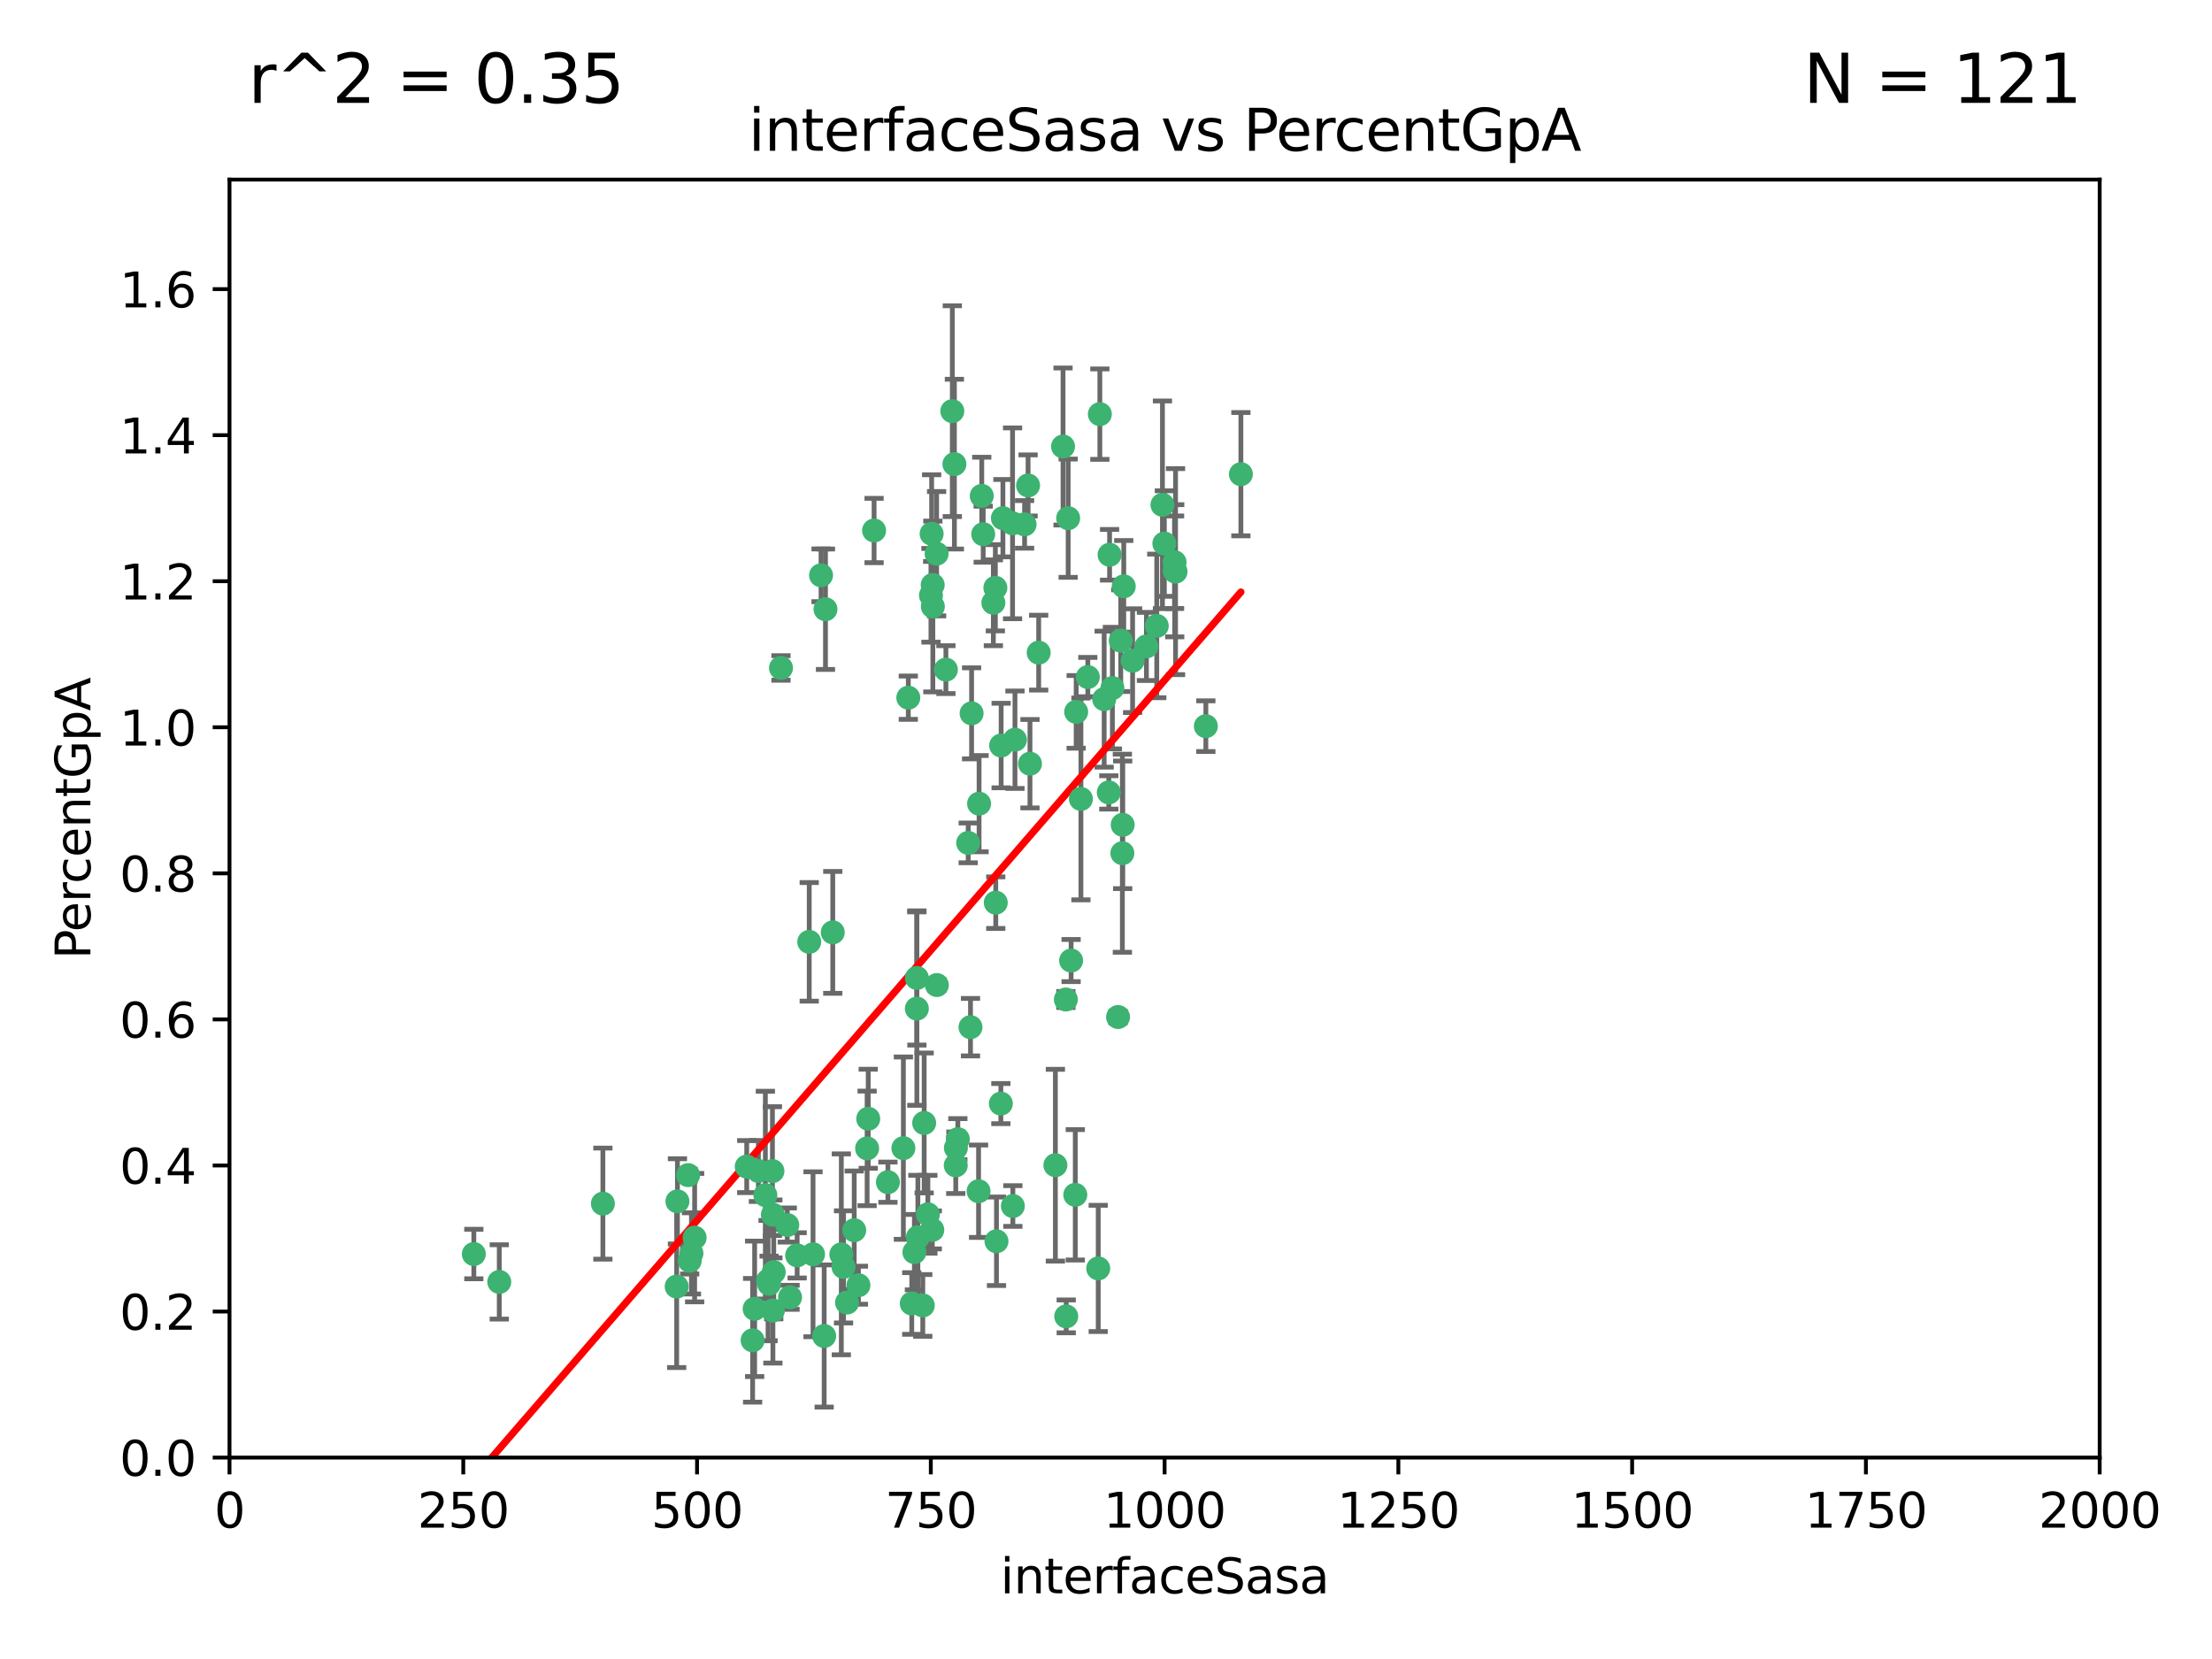 <?xml version="1.0" encoding="utf-8" standalone="no"?>
<!DOCTYPE svg PUBLIC "-//W3C//DTD SVG 1.1//EN"
  "http://www.w3.org/Graphics/SVG/1.1/DTD/svg11.dtd">
<svg xmlns:xlink="http://www.w3.org/1999/xlink" width="460.8pt" height="345.6pt" viewBox="0 0 460.8 345.6" xmlns="http://www.w3.org/2000/svg" version="1.1">
 <defs>
  <style type="text/css">*{stroke-linejoin: round; stroke-linecap: butt}</style>
 </defs>
 <g id="figure_1">
  <g id="patch_1">
   <path d="M 0 345.6 
L 460.8 345.6 
L 460.8 0 
L 0 0 
z
" style="fill: #ffffff"/>
  </g>
  <g id="axes_1">
   <g id="patch_2">
    <path d="M 47.81 303.64 
L 437.4 303.64 
L 437.4 37.411 
L 47.81 37.411 
z
" style="fill: #ffffff"/>
   </g>
   <g id="PathCollection_1">
    <defs>
     <path id="m2a57c5cfdd" d="M 0 1.118 
C 0.297 1.118 0.581 1 0.791 0.791 
C 1 0.581 1.118 0.297 1.118 0 
C 1.118 -0.297 1 -0.581 0.791 -0.791 
C 0.581 -1 0.297 -1.118 0 -1.118 
C -0.297 -1.118 -0.581 -1 -0.791 -0.791 
C -1 -0.581 -1.118 -0.297 -1.118 0 
C -1.118 0.297 -1 0.581 -0.791 0.791 
C -0.581 1 -0.297 1.118 0 1.118 
z
" style="stroke: #3cb371"/>
    </defs>
    <g clip-path="url(#pe1630229d8)">
     <use xlink:href="#m2a57c5cfdd" x="234.098" y="122.143" style="fill: #3cb371; stroke: #3cb371"/>
     <use xlink:href="#m2a57c5cfdd" x="231.145" y="115.568" style="fill: #3cb371; stroke: #3cb371"/>
     <use xlink:href="#m2a57c5cfdd" x="242.554" y="113.232" style="fill: #3cb371; stroke: #3cb371"/>
     <use xlink:href="#m2a57c5cfdd" x="208.925" y="107.943" style="fill: #3cb371; stroke: #3cb371"/>
     <use xlink:href="#m2a57c5cfdd" x="258.5" y="98.781" style="fill: #3cb371; stroke: #3cb371"/>
     <use xlink:href="#m2a57c5cfdd" x="242.159" y="105.161" style="fill: #3cb371; stroke: #3cb371"/>
     <use xlink:href="#m2a57c5cfdd" x="194.329" y="126.342" style="fill: #3cb371; stroke: #3cb371"/>
     <use xlink:href="#m2a57c5cfdd" x="244.888" y="119.082" style="fill: #3cb371; stroke: #3cb371"/>
     <use xlink:href="#m2a57c5cfdd" x="221.45" y="93.014" style="fill: #3cb371; stroke: #3cb371"/>
     <use xlink:href="#m2a57c5cfdd" x="231.733" y="143.336" style="fill: #3cb371; stroke: #3cb371"/>
     <use xlink:href="#m2a57c5cfdd" x="238.82" y="134.663" style="fill: #3cb371; stroke: #3cb371"/>
     <use xlink:href="#m2a57c5cfdd" x="223.131" y="200.101" style="fill: #3cb371; stroke: #3cb371"/>
     <use xlink:href="#m2a57c5cfdd" x="228.782" y="264.232" style="fill: #3cb371; stroke: #3cb371"/>
     <use xlink:href="#m2a57c5cfdd" x="214.167" y="101.126" style="fill: #3cb371; stroke: #3cb371"/>
     <use xlink:href="#m2a57c5cfdd" x="251.201" y="151.274" style="fill: #3cb371; stroke: #3cb371"/>
     <use xlink:href="#m2a57c5cfdd" x="225.177" y="166.436" style="fill: #3cb371; stroke: #3cb371"/>
     <use xlink:href="#m2a57c5cfdd" x="226.614" y="141.043" style="fill: #3cb371; stroke: #3cb371"/>
     <use xlink:href="#m2a57c5cfdd" x="198.385" y="85.648" style="fill: #3cb371; stroke: #3cb371"/>
     <use xlink:href="#m2a57c5cfdd" x="210.935" y="109.017" style="fill: #3cb371; stroke: #3cb371"/>
     <use xlink:href="#m2a57c5cfdd" x="233.81" y="177.737" style="fill: #3cb371; stroke: #3cb371"/>
     <use xlink:href="#m2a57c5cfdd" x="233.475" y="133.468" style="fill: #3cb371; stroke: #3cb371"/>
     <use xlink:href="#m2a57c5cfdd" x="244.715" y="118.9" style="fill: #3cb371; stroke: #3cb371"/>
     <use xlink:href="#m2a57c5cfdd" x="197.048" y="139.497" style="fill: #3cb371; stroke: #3cb371"/>
     <use xlink:href="#m2a57c5cfdd" x="235.941" y="137.629" style="fill: #3cb371; stroke: #3cb371"/>
     <use xlink:href="#m2a57c5cfdd" x="232.912" y="211.864" style="fill: #3cb371; stroke: #3cb371"/>
     <use xlink:href="#m2a57c5cfdd" x="202.401" y="148.602" style="fill: #3cb371; stroke: #3cb371"/>
     <use xlink:href="#m2a57c5cfdd" x="222.518" y="107.949" style="fill: #3cb371; stroke: #3cb371"/>
     <use xlink:href="#m2a57c5cfdd" x="204.819" y="111.281" style="fill: #3cb371; stroke: #3cb371"/>
     <use xlink:href="#m2a57c5cfdd" x="203.96" y="167.417" style="fill: #3cb371; stroke: #3cb371"/>
     <use xlink:href="#m2a57c5cfdd" x="194.296" y="121.859" style="fill: #3cb371; stroke: #3cb371"/>
     <use xlink:href="#m2a57c5cfdd" x="229.119" y="86.272" style="fill: #3cb371; stroke: #3cb371"/>
     <use xlink:href="#m2a57c5cfdd" x="207.351" y="122.444" style="fill: #3cb371; stroke: #3cb371"/>
     <use xlink:href="#m2a57c5cfdd" x="195.114" y="115.347" style="fill: #3cb371; stroke: #3cb371"/>
     <use xlink:href="#m2a57c5cfdd" x="182.088" y="110.514" style="fill: #3cb371; stroke: #3cb371"/>
     <use xlink:href="#m2a57c5cfdd" x="199.131" y="239.122" style="fill: #3cb371; stroke: #3cb371"/>
     <use xlink:href="#m2a57c5cfdd" x="213.44" y="109.239" style="fill: #3cb371; stroke: #3cb371"/>
     <use xlink:href="#m2a57c5cfdd" x="199.536" y="237.308" style="fill: #3cb371; stroke: #3cb371"/>
     <use xlink:href="#m2a57c5cfdd" x="222.039" y="208.215" style="fill: #3cb371; stroke: #3cb371"/>
     <use xlink:href="#m2a57c5cfdd" x="189.216" y="145.341" style="fill: #3cb371; stroke: #3cb371"/>
     <use xlink:href="#m2a57c5cfdd" x="202.173" y="213.979" style="fill: #3cb371; stroke: #3cb371"/>
     <use xlink:href="#m2a57c5cfdd" x="207.585" y="258.579" style="fill: #3cb371; stroke: #3cb371"/>
     <use xlink:href="#m2a57c5cfdd" x="206.936" y="125.569" style="fill: #3cb371; stroke: #3cb371"/>
     <use xlink:href="#m2a57c5cfdd" x="211.436" y="154.097" style="fill: #3cb371; stroke: #3cb371"/>
     <use xlink:href="#m2a57c5cfdd" x="233.876" y="171.824" style="fill: #3cb371; stroke: #3cb371"/>
     <use xlink:href="#m2a57c5cfdd" x="214.562" y="159.094" style="fill: #3cb371; stroke: #3cb371"/>
     <use xlink:href="#m2a57c5cfdd" x="198.821" y="96.69" style="fill: #3cb371; stroke: #3cb371"/>
     <use xlink:href="#m2a57c5cfdd" x="240.975" y="130.388" style="fill: #3cb371; stroke: #3cb371"/>
     <use xlink:href="#m2a57c5cfdd" x="194.076" y="111.192" style="fill: #3cb371; stroke: #3cb371"/>
     <use xlink:href="#m2a57c5cfdd" x="171.039" y="119.843" style="fill: #3cb371; stroke: #3cb371"/>
     <use xlink:href="#m2a57c5cfdd" x="230.982" y="165.075" style="fill: #3cb371; stroke: #3cb371"/>
     <use xlink:href="#m2a57c5cfdd" x="171.963" y="126.913" style="fill: #3cb371; stroke: #3cb371"/>
     <use xlink:href="#m2a57c5cfdd" x="230.017" y="145.644" style="fill: #3cb371; stroke: #3cb371"/>
     <use xlink:href="#m2a57c5cfdd" x="224.002" y="248.904" style="fill: #3cb371; stroke: #3cb371"/>
     <use xlink:href="#m2a57c5cfdd" x="244.68" y="117.123" style="fill: #3cb371; stroke: #3cb371"/>
     <use xlink:href="#m2a57c5cfdd" x="193.935" y="124.015" style="fill: #3cb371; stroke: #3cb371"/>
     <use xlink:href="#m2a57c5cfdd" x="204.519" y="103.302" style="fill: #3cb371; stroke: #3cb371"/>
     <use xlink:href="#m2a57c5cfdd" x="210.998" y="251.235" style="fill: #3cb371; stroke: #3cb371"/>
     <use xlink:href="#m2a57c5cfdd" x="216.376" y="135.958" style="fill: #3cb371; stroke: #3cb371"/>
     <use xlink:href="#m2a57c5cfdd" x="201.694" y="175.59" style="fill: #3cb371; stroke: #3cb371"/>
     <use xlink:href="#m2a57c5cfdd" x="224.185" y="148.297" style="fill: #3cb371; stroke: #3cb371"/>
     <use xlink:href="#m2a57c5cfdd" x="195.165" y="205.202" style="fill: #3cb371; stroke: #3cb371"/>
     <use xlink:href="#m2a57c5cfdd" x="207.435" y="188.041" style="fill: #3cb371; stroke: #3cb371"/>
     <use xlink:href="#m2a57c5cfdd" x="191.004" y="203.727" style="fill: #3cb371; stroke: #3cb371"/>
     <use xlink:href="#m2a57c5cfdd" x="140.963" y="268.012" style="fill: #3cb371; stroke: #3cb371"/>
     <use xlink:href="#m2a57c5cfdd" x="203.854" y="248.151" style="fill: #3cb371; stroke: #3cb371"/>
     <use xlink:href="#m2a57c5cfdd" x="208.557" y="155.307" style="fill: #3cb371; stroke: #3cb371"/>
     <use xlink:href="#m2a57c5cfdd" x="189.936" y="271.541" style="fill: #3cb371; stroke: #3cb371"/>
     <use xlink:href="#m2a57c5cfdd" x="191.21" y="257.751" style="fill: #3cb371; stroke: #3cb371"/>
     <use xlink:href="#m2a57c5cfdd" x="164.005" y="255.193" style="fill: #3cb371; stroke: #3cb371"/>
     <use xlink:href="#m2a57c5cfdd" x="143.674" y="262.647" style="fill: #3cb371; stroke: #3cb371"/>
     <use xlink:href="#m2a57c5cfdd" x="161.183" y="265.008" style="fill: #3cb371; stroke: #3cb371"/>
     <use xlink:href="#m2a57c5cfdd" x="190.488" y="260.843" style="fill: #3cb371; stroke: #3cb371"/>
     <use xlink:href="#m2a57c5cfdd" x="219.857" y="242.731" style="fill: #3cb371; stroke: #3cb371"/>
     <use xlink:href="#m2a57c5cfdd" x="164.58" y="270.256" style="fill: #3cb371; stroke: #3cb371"/>
     <use xlink:href="#m2a57c5cfdd" x="190.998" y="210.111" style="fill: #3cb371; stroke: #3cb371"/>
     <use xlink:href="#m2a57c5cfdd" x="155.555" y="243.018" style="fill: #3cb371; stroke: #3cb371"/>
     <use xlink:href="#m2a57c5cfdd" x="188.191" y="239.18" style="fill: #3cb371; stroke: #3cb371"/>
     <use xlink:href="#m2a57c5cfdd" x="180.637" y="239.233" style="fill: #3cb371; stroke: #3cb371"/>
     <use xlink:href="#m2a57c5cfdd" x="192.231" y="271.945" style="fill: #3cb371; stroke: #3cb371"/>
     <use xlink:href="#m2a57c5cfdd" x="175.724" y="263.916" style="fill: #3cb371; stroke: #3cb371"/>
     <use xlink:href="#m2a57c5cfdd" x="168.577" y="196.207" style="fill: #3cb371; stroke: #3cb371"/>
     <use xlink:href="#m2a57c5cfdd" x="175.262" y="261.303" style="fill: #3cb371; stroke: #3cb371"/>
     <use xlink:href="#m2a57c5cfdd" x="222.115" y="274.225" style="fill: #3cb371; stroke: #3cb371"/>
     <use xlink:href="#m2a57c5cfdd" x="98.708" y="261.239" style="fill: #3cb371; stroke: #3cb371"/>
     <use xlink:href="#m2a57c5cfdd" x="177.949" y="256.279" style="fill: #3cb371; stroke: #3cb371"/>
     <use xlink:href="#m2a57c5cfdd" x="208.496" y="229.901" style="fill: #3cb371; stroke: #3cb371"/>
     <use xlink:href="#m2a57c5cfdd" x="193.293" y="252.958" style="fill: #3cb371; stroke: #3cb371"/>
     <use xlink:href="#m2a57c5cfdd" x="159.441" y="248.965" style="fill: #3cb371; stroke: #3cb371"/>
     <use xlink:href="#m2a57c5cfdd" x="161.001" y="253.038" style="fill: #3cb371; stroke: #3cb371"/>
     <use xlink:href="#m2a57c5cfdd" x="157.99" y="243.934" style="fill: #3cb371; stroke: #3cb371"/>
     <use xlink:href="#m2a57c5cfdd" x="180.867" y="233.055" style="fill: #3cb371; stroke: #3cb371"/>
     <use xlink:href="#m2a57c5cfdd" x="156.784" y="279.21" style="fill: #3cb371; stroke: #3cb371"/>
     <use xlink:href="#m2a57c5cfdd" x="162.692" y="139.145" style="fill: #3cb371; stroke: #3cb371"/>
     <use xlink:href="#m2a57c5cfdd" x="143.341" y="244.8" style="fill: #3cb371; stroke: #3cb371"/>
     <use xlink:href="#m2a57c5cfdd" x="125.592" y="250.739" style="fill: #3cb371; stroke: #3cb371"/>
     <use xlink:href="#m2a57c5cfdd" x="184.969" y="246.271" style="fill: #3cb371; stroke: #3cb371"/>
     <use xlink:href="#m2a57c5cfdd" x="157.205" y="272.65" style="fill: #3cb371; stroke: #3cb371"/>
     <use xlink:href="#m2a57c5cfdd" x="194.214" y="256.212" style="fill: #3cb371; stroke: #3cb371"/>
     <use xlink:href="#m2a57c5cfdd" x="144.041" y="261.105" style="fill: #3cb371; stroke: #3cb371"/>
     <use xlink:href="#m2a57c5cfdd" x="176.457" y="271.345" style="fill: #3cb371; stroke: #3cb371"/>
     <use xlink:href="#m2a57c5cfdd" x="178.829" y="267.733" style="fill: #3cb371; stroke: #3cb371"/>
     <use xlink:href="#m2a57c5cfdd" x="161.011" y="272.996" style="fill: #3cb371; stroke: #3cb371"/>
     <use xlink:href="#m2a57c5cfdd" x="169.37" y="261.289" style="fill: #3cb371; stroke: #3cb371"/>
     <use xlink:href="#m2a57c5cfdd" x="144.705" y="257.825" style="fill: #3cb371; stroke: #3cb371"/>
     <use xlink:href="#m2a57c5cfdd" x="171.69" y="278.312" style="fill: #3cb371; stroke: #3cb371"/>
     <use xlink:href="#m2a57c5cfdd" x="199.101" y="242.769" style="fill: #3cb371; stroke: #3cb371"/>
     <use xlink:href="#m2a57c5cfdd" x="160.002" y="266.777" style="fill: #3cb371; stroke: #3cb371"/>
     <use xlink:href="#m2a57c5cfdd" x="173.48" y="194.231" style="fill: #3cb371; stroke: #3cb371"/>
     <use xlink:href="#m2a57c5cfdd" x="166.062" y="261.516" style="fill: #3cb371; stroke: #3cb371"/>
     <use xlink:href="#m2a57c5cfdd" x="160.218" y="267.446" style="fill: #3cb371; stroke: #3cb371"/>
     <use xlink:href="#m2a57c5cfdd" x="160.912" y="243.962" style="fill: #3cb371; stroke: #3cb371"/>
     <use xlink:href="#m2a57c5cfdd" x="141.123" y="250.263" style="fill: #3cb371; stroke: #3cb371"/>
     <use xlink:href="#m2a57c5cfdd" x="192.521" y="233.936" style="fill: #3cb371; stroke: #3cb371"/>
     <use xlink:href="#m2a57c5cfdd" x="104.006" y="267.05" style="fill: #3cb371; stroke: #3cb371"/>
    </g>
   </g>
   <g id="matplotlib.axis_1">
    <g id="xtick_1">
     <g id="line2d_1">
      <defs>
       <path id="m1665036ac3" d="M 0 0 
L 0 3.5 
" style="stroke: #000000; stroke-width: 0.8"/>
      </defs>
      <g>
       <use xlink:href="#m1665036ac3" x="47.81" y="303.64" style="stroke: #000000; stroke-width: 0.8"/>
      </g>
     </g>
     <g id="text_1">
      <!-- 0 -->
      <g transform="translate(44.629 318.238)scale(0.1 -0.1)">
       <defs>
        <path id="DejaVuSans-30" d="M 2034 4250 
Q 1547 4250 1301 3770 
Q 1056 3291 1056 2328 
Q 1056 1369 1301 889 
Q 1547 409 2034 409 
Q 2525 409 2770 889 
Q 3016 1369 3016 2328 
Q 3016 3291 2770 3770 
Q 2525 4250 2034 4250 
z
M 2034 4750 
Q 2819 4750 3233 4129 
Q 3647 3509 3647 2328 
Q 3647 1150 3233 529 
Q 2819 -91 2034 -91 
Q 1250 -91 836 529 
Q 422 1150 422 2328 
Q 422 3509 836 4129 
Q 1250 4750 2034 4750 
z
" transform="scale(0.016)"/>
       </defs>
       <use xlink:href="#DejaVuSans-30"/>
      </g>
     </g>
    </g>
    <g id="xtick_2">
     <g id="line2d_2">
      <g>
       <use xlink:href="#m1665036ac3" x="96.509" y="303.64" style="stroke: #000000; stroke-width: 0.8"/>
      </g>
     </g>
     <g id="text_2">
      <!-- 250 -->
      <g transform="translate(86.965 318.238)scale(0.1 -0.1)">
       <defs>
        <path id="DejaVuSans-32" d="M 1228 531 
L 3431 531 
L 3431 0 
L 469 0 
L 469 531 
Q 828 903 1448 1529 
Q 2069 2156 2228 2338 
Q 2531 2678 2651 2914 
Q 2772 3150 2772 3378 
Q 2772 3750 2511 3984 
Q 2250 4219 1831 4219 
Q 1534 4219 1204 4116 
Q 875 4013 500 3803 
L 500 4441 
Q 881 4594 1212 4672 
Q 1544 4750 1819 4750 
Q 2544 4750 2975 4387 
Q 3406 4025 3406 3419 
Q 3406 3131 3298 2873 
Q 3191 2616 2906 2266 
Q 2828 2175 2409 1742 
Q 1991 1309 1228 531 
z
" transform="scale(0.016)"/>
        <path id="DejaVuSans-35" d="M 691 4666 
L 3169 4666 
L 3169 4134 
L 1269 4134 
L 1269 2991 
Q 1406 3038 1543 3061 
Q 1681 3084 1819 3084 
Q 2600 3084 3056 2656 
Q 3513 2228 3513 1497 
Q 3513 744 3044 326 
Q 2575 -91 1722 -91 
Q 1428 -91 1123 -41 
Q 819 9 494 109 
L 494 744 
Q 775 591 1075 516 
Q 1375 441 1709 441 
Q 2250 441 2565 725 
Q 2881 1009 2881 1497 
Q 2881 1984 2565 2268 
Q 2250 2553 1709 2553 
Q 1456 2553 1204 2497 
Q 953 2441 691 2322 
L 691 4666 
z
" transform="scale(0.016)"/>
       </defs>
       <use xlink:href="#DejaVuSans-32"/>
       <use xlink:href="#DejaVuSans-35" x="63.623"/>
       <use xlink:href="#DejaVuSans-30" x="127.246"/>
      </g>
     </g>
    </g>
    <g id="xtick_3">
     <g id="line2d_3">
      <g>
       <use xlink:href="#m1665036ac3" x="145.208" y="303.64" style="stroke: #000000; stroke-width: 0.8"/>
      </g>
     </g>
     <g id="text_3">
      <!-- 500 -->
      <g transform="translate(135.664 318.238)scale(0.1 -0.1)">
       <use xlink:href="#DejaVuSans-35"/>
       <use xlink:href="#DejaVuSans-30" x="63.623"/>
       <use xlink:href="#DejaVuSans-30" x="127.246"/>
      </g>
     </g>
    </g>
    <g id="xtick_4">
     <g id="line2d_4">
      <g>
       <use xlink:href="#m1665036ac3" x="193.906" y="303.64" style="stroke: #000000; stroke-width: 0.8"/>
      </g>
     </g>
     <g id="text_4">
      <!-- 750 -->
      <g transform="translate(184.363 318.238)scale(0.1 -0.1)">
       <defs>
        <path id="DejaVuSans-37" d="M 525 4666 
L 3525 4666 
L 3525 4397 
L 1831 0 
L 1172 0 
L 2766 4134 
L 525 4134 
L 525 4666 
z
" transform="scale(0.016)"/>
       </defs>
       <use xlink:href="#DejaVuSans-37"/>
       <use xlink:href="#DejaVuSans-35" x="63.623"/>
       <use xlink:href="#DejaVuSans-30" x="127.246"/>
      </g>
     </g>
    </g>
    <g id="xtick_5">
     <g id="line2d_5">
      <g>
       <use xlink:href="#m1665036ac3" x="242.605" y="303.64" style="stroke: #000000; stroke-width: 0.8"/>
      </g>
     </g>
     <g id="text_5">
      <!-- 1000 -->
      <g transform="translate(229.88 318.238)scale(0.1 -0.1)">
       <defs>
        <path id="DejaVuSans-31" d="M 794 531 
L 1825 531 
L 1825 4091 
L 703 3866 
L 703 4441 
L 1819 4666 
L 2450 4666 
L 2450 531 
L 3481 531 
L 3481 0 
L 794 0 
L 794 531 
z
" transform="scale(0.016)"/>
       </defs>
       <use xlink:href="#DejaVuSans-31"/>
       <use xlink:href="#DejaVuSans-30" x="63.623"/>
       <use xlink:href="#DejaVuSans-30" x="127.246"/>
       <use xlink:href="#DejaVuSans-30" x="190.869"/>
      </g>
     </g>
    </g>
    <g id="xtick_6">
     <g id="line2d_6">
      <g>
       <use xlink:href="#m1665036ac3" x="291.304" y="303.64" style="stroke: #000000; stroke-width: 0.8"/>
      </g>
     </g>
     <g id="text_6">
      <!-- 1250 -->
      <g transform="translate(278.579 318.238)scale(0.1 -0.1)">
       <use xlink:href="#DejaVuSans-31"/>
       <use xlink:href="#DejaVuSans-32" x="63.623"/>
       <use xlink:href="#DejaVuSans-35" x="127.246"/>
       <use xlink:href="#DejaVuSans-30" x="190.869"/>
      </g>
     </g>
    </g>
    <g id="xtick_7">
     <g id="line2d_7">
      <g>
       <use xlink:href="#m1665036ac3" x="340.002" y="303.64" style="stroke: #000000; stroke-width: 0.8"/>
      </g>
     </g>
     <g id="text_7">
      <!-- 1500 -->
      <g transform="translate(327.277 318.238)scale(0.1 -0.1)">
       <use xlink:href="#DejaVuSans-31"/>
       <use xlink:href="#DejaVuSans-35" x="63.623"/>
       <use xlink:href="#DejaVuSans-30" x="127.246"/>
       <use xlink:href="#DejaVuSans-30" x="190.869"/>
      </g>
     </g>
    </g>
    <g id="xtick_8">
     <g id="line2d_8">
      <g>
       <use xlink:href="#m1665036ac3" x="388.701" y="303.64" style="stroke: #000000; stroke-width: 0.8"/>
      </g>
     </g>
     <g id="text_8">
      <!-- 1750 -->
      <g transform="translate(375.976 318.238)scale(0.1 -0.1)">
       <use xlink:href="#DejaVuSans-31"/>
       <use xlink:href="#DejaVuSans-37" x="63.623"/>
       <use xlink:href="#DejaVuSans-35" x="127.246"/>
       <use xlink:href="#DejaVuSans-30" x="190.869"/>
      </g>
     </g>
    </g>
    <g id="xtick_9">
     <g id="line2d_9">
      <g>
       <use xlink:href="#m1665036ac3" x="437.4" y="303.64" style="stroke: #000000; stroke-width: 0.8"/>
      </g>
     </g>
     <g id="text_9">
      <!-- 2000 -->
      <g transform="translate(424.675 318.238)scale(0.1 -0.1)">
       <use xlink:href="#DejaVuSans-32"/>
       <use xlink:href="#DejaVuSans-30" x="63.623"/>
       <use xlink:href="#DejaVuSans-30" x="127.246"/>
       <use xlink:href="#DejaVuSans-30" x="190.869"/>
      </g>
     </g>
    </g>
    <g id="text_10">
     <!-- interfaceSasa -->
     <g transform="translate(208.398 331.917)scale(0.1 -0.1)">
      <defs>
       <path id="DejaVuSans-69" d="M 603 3500 
L 1178 3500 
L 1178 0 
L 603 0 
L 603 3500 
z
M 603 4863 
L 1178 4863 
L 1178 4134 
L 603 4134 
L 603 4863 
z
" transform="scale(0.016)"/>
       <path id="DejaVuSans-6e" d="M 3513 2113 
L 3513 0 
L 2938 0 
L 2938 2094 
Q 2938 2591 2744 2837 
Q 2550 3084 2163 3084 
Q 1697 3084 1428 2787 
Q 1159 2491 1159 1978 
L 1159 0 
L 581 0 
L 581 3500 
L 1159 3500 
L 1159 2956 
Q 1366 3272 1645 3428 
Q 1925 3584 2291 3584 
Q 2894 3584 3203 3211 
Q 3513 2838 3513 2113 
z
" transform="scale(0.016)"/>
       <path id="DejaVuSans-74" d="M 1172 4494 
L 1172 3500 
L 2356 3500 
L 2356 3053 
L 1172 3053 
L 1172 1153 
Q 1172 725 1289 603 
Q 1406 481 1766 481 
L 2356 481 
L 2356 0 
L 1766 0 
Q 1100 0 847 248 
Q 594 497 594 1153 
L 594 3053 
L 172 3053 
L 172 3500 
L 594 3500 
L 594 4494 
L 1172 4494 
z
" transform="scale(0.016)"/>
       <path id="DejaVuSans-65" d="M 3597 1894 
L 3597 1613 
L 953 1613 
Q 991 1019 1311 708 
Q 1631 397 2203 397 
Q 2534 397 2845 478 
Q 3156 559 3463 722 
L 3463 178 
Q 3153 47 2828 -22 
Q 2503 -91 2169 -91 
Q 1331 -91 842 396 
Q 353 884 353 1716 
Q 353 2575 817 3079 
Q 1281 3584 2069 3584 
Q 2775 3584 3186 3129 
Q 3597 2675 3597 1894 
z
M 3022 2063 
Q 3016 2534 2758 2815 
Q 2500 3097 2075 3097 
Q 1594 3097 1305 2825 
Q 1016 2553 972 2059 
L 3022 2063 
z
" transform="scale(0.016)"/>
       <path id="DejaVuSans-72" d="M 2631 2963 
Q 2534 3019 2420 3045 
Q 2306 3072 2169 3072 
Q 1681 3072 1420 2755 
Q 1159 2438 1159 1844 
L 1159 0 
L 581 0 
L 581 3500 
L 1159 3500 
L 1159 2956 
Q 1341 3275 1631 3429 
Q 1922 3584 2338 3584 
Q 2397 3584 2469 3576 
Q 2541 3569 2628 3553 
L 2631 2963 
z
" transform="scale(0.016)"/>
       <path id="DejaVuSans-66" d="M 2375 4863 
L 2375 4384 
L 1825 4384 
Q 1516 4384 1395 4259 
Q 1275 4134 1275 3809 
L 1275 3500 
L 2222 3500 
L 2222 3053 
L 1275 3053 
L 1275 0 
L 697 0 
L 697 3053 
L 147 3053 
L 147 3500 
L 697 3500 
L 697 3744 
Q 697 4328 969 4595 
Q 1241 4863 1831 4863 
L 2375 4863 
z
" transform="scale(0.016)"/>
       <path id="DejaVuSans-61" d="M 2194 1759 
Q 1497 1759 1228 1600 
Q 959 1441 959 1056 
Q 959 750 1161 570 
Q 1363 391 1709 391 
Q 2188 391 2477 730 
Q 2766 1069 2766 1631 
L 2766 1759 
L 2194 1759 
z
M 3341 1997 
L 3341 0 
L 2766 0 
L 2766 531 
Q 2569 213 2275 61 
Q 1981 -91 1556 -91 
Q 1019 -91 701 211 
Q 384 513 384 1019 
Q 384 1609 779 1909 
Q 1175 2209 1959 2209 
L 2766 2209 
L 2766 2266 
Q 2766 2663 2505 2880 
Q 2244 3097 1772 3097 
Q 1472 3097 1187 3025 
Q 903 2953 641 2809 
L 641 3341 
Q 956 3463 1253 3523 
Q 1550 3584 1831 3584 
Q 2591 3584 2966 3190 
Q 3341 2797 3341 1997 
z
" transform="scale(0.016)"/>
       <path id="DejaVuSans-63" d="M 3122 3366 
L 3122 2828 
Q 2878 2963 2633 3030 
Q 2388 3097 2138 3097 
Q 1578 3097 1268 2742 
Q 959 2388 959 1747 
Q 959 1106 1268 751 
Q 1578 397 2138 397 
Q 2388 397 2633 464 
Q 2878 531 3122 666 
L 3122 134 
Q 2881 22 2623 -34 
Q 2366 -91 2075 -91 
Q 1284 -91 818 406 
Q 353 903 353 1747 
Q 353 2603 823 3093 
Q 1294 3584 2113 3584 
Q 2378 3584 2631 3529 
Q 2884 3475 3122 3366 
z
" transform="scale(0.016)"/>
       <path id="DejaVuSans-53" d="M 3425 4513 
L 3425 3897 
Q 3066 4069 2747 4153 
Q 2428 4238 2131 4238 
Q 1616 4238 1336 4038 
Q 1056 3838 1056 3469 
Q 1056 3159 1242 3001 
Q 1428 2844 1947 2747 
L 2328 2669 
Q 3034 2534 3370 2195 
Q 3706 1856 3706 1288 
Q 3706 609 3251 259 
Q 2797 -91 1919 -91 
Q 1588 -91 1214 -16 
Q 841 59 441 206 
L 441 856 
Q 825 641 1194 531 
Q 1563 422 1919 422 
Q 2459 422 2753 634 
Q 3047 847 3047 1241 
Q 3047 1584 2836 1778 
Q 2625 1972 2144 2069 
L 1759 2144 
Q 1053 2284 737 2584 
Q 422 2884 422 3419 
Q 422 4038 858 4394 
Q 1294 4750 2059 4750 
Q 2388 4750 2728 4690 
Q 3069 4631 3425 4513 
z
" transform="scale(0.016)"/>
       <path id="DejaVuSans-73" d="M 2834 3397 
L 2834 2853 
Q 2591 2978 2328 3040 
Q 2066 3103 1784 3103 
Q 1356 3103 1142 2972 
Q 928 2841 928 2578 
Q 928 2378 1081 2264 
Q 1234 2150 1697 2047 
L 1894 2003 
Q 2506 1872 2764 1633 
Q 3022 1394 3022 966 
Q 3022 478 2636 193 
Q 2250 -91 1575 -91 
Q 1294 -91 989 -36 
Q 684 19 347 128 
L 347 722 
Q 666 556 975 473 
Q 1284 391 1588 391 
Q 1994 391 2212 530 
Q 2431 669 2431 922 
Q 2431 1156 2273 1281 
Q 2116 1406 1581 1522 
L 1381 1569 
Q 847 1681 609 1914 
Q 372 2147 372 2553 
Q 372 3047 722 3315 
Q 1072 3584 1716 3584 
Q 2034 3584 2315 3537 
Q 2597 3491 2834 3397 
z
" transform="scale(0.016)"/>
      </defs>
      <use xlink:href="#DejaVuSans-69"/>
      <use xlink:href="#DejaVuSans-6e" x="27.783"/>
      <use xlink:href="#DejaVuSans-74" x="91.162"/>
      <use xlink:href="#DejaVuSans-65" x="130.371"/>
      <use xlink:href="#DejaVuSans-72" x="191.895"/>
      <use xlink:href="#DejaVuSans-66" x="233.008"/>
      <use xlink:href="#DejaVuSans-61" x="268.213"/>
      <use xlink:href="#DejaVuSans-63" x="329.492"/>
      <use xlink:href="#DejaVuSans-65" x="384.473"/>
      <use xlink:href="#DejaVuSans-53" x="445.996"/>
      <use xlink:href="#DejaVuSans-61" x="509.473"/>
      <use xlink:href="#DejaVuSans-73" x="570.752"/>
      <use xlink:href="#DejaVuSans-61" x="622.852"/>
     </g>
    </g>
   </g>
   <g id="matplotlib.axis_2">
    <g id="ytick_1">
     <g id="line2d_10">
      <defs>
       <path id="mb60ede37d6" d="M 0 0 
L -3.5 0 
" style="stroke: #000000; stroke-width: 0.8"/>
      </defs>
      <g>
       <use xlink:href="#mb60ede37d6" x="47.81" y="303.64" style="stroke: #000000; stroke-width: 0.8"/>
      </g>
     </g>
     <g id="text_11">
      <!-- 0.0 -->
      <g transform="translate(24.907 307.439)scale(0.1 -0.1)">
       <defs>
        <path id="DejaVuSans-2e" d="M 684 794 
L 1344 794 
L 1344 0 
L 684 0 
L 684 794 
z
" transform="scale(0.016)"/>
       </defs>
       <use xlink:href="#DejaVuSans-30"/>
       <use xlink:href="#DejaVuSans-2e" x="63.623"/>
       <use xlink:href="#DejaVuSans-30" x="95.41"/>
      </g>
     </g>
    </g>
    <g id="ytick_2">
     <g id="line2d_11">
      <g>
       <use xlink:href="#mb60ede37d6" x="47.81" y="273.214" style="stroke: #000000; stroke-width: 0.8"/>
      </g>
     </g>
     <g id="text_12">
      <!-- 0.2 -->
      <g transform="translate(24.907 277.013)scale(0.1 -0.1)">
       <use xlink:href="#DejaVuSans-30"/>
       <use xlink:href="#DejaVuSans-2e" x="63.623"/>
       <use xlink:href="#DejaVuSans-32" x="95.41"/>
      </g>
     </g>
    </g>
    <g id="ytick_3">
     <g id="line2d_12">
      <g>
       <use xlink:href="#mb60ede37d6" x="47.81" y="242.788" style="stroke: #000000; stroke-width: 0.8"/>
      </g>
     </g>
     <g id="text_13">
      <!-- 0.4 -->
      <g transform="translate(24.907 246.587)scale(0.1 -0.1)">
       <defs>
        <path id="DejaVuSans-34" d="M 2419 4116 
L 825 1625 
L 2419 1625 
L 2419 4116 
z
M 2253 4666 
L 3047 4666 
L 3047 1625 
L 3713 1625 
L 3713 1100 
L 3047 1100 
L 3047 0 
L 2419 0 
L 2419 1100 
L 313 1100 
L 313 1709 
L 2253 4666 
z
" transform="scale(0.016)"/>
       </defs>
       <use xlink:href="#DejaVuSans-30"/>
       <use xlink:href="#DejaVuSans-2e" x="63.623"/>
       <use xlink:href="#DejaVuSans-34" x="95.41"/>
      </g>
     </g>
    </g>
    <g id="ytick_4">
     <g id="line2d_13">
      <g>
       <use xlink:href="#mb60ede37d6" x="47.81" y="212.362" style="stroke: #000000; stroke-width: 0.8"/>
      </g>
     </g>
     <g id="text_14">
      <!-- 0.6 -->
      <g transform="translate(24.907 216.161)scale(0.1 -0.1)">
       <defs>
        <path id="DejaVuSans-36" d="M 2113 2584 
Q 1688 2584 1439 2293 
Q 1191 2003 1191 1497 
Q 1191 994 1439 701 
Q 1688 409 2113 409 
Q 2538 409 2786 701 
Q 3034 994 3034 1497 
Q 3034 2003 2786 2293 
Q 2538 2584 2113 2584 
z
M 3366 4563 
L 3366 3988 
Q 3128 4100 2886 4159 
Q 2644 4219 2406 4219 
Q 1781 4219 1451 3797 
Q 1122 3375 1075 2522 
Q 1259 2794 1537 2939 
Q 1816 3084 2150 3084 
Q 2853 3084 3261 2657 
Q 3669 2231 3669 1497 
Q 3669 778 3244 343 
Q 2819 -91 2113 -91 
Q 1303 -91 875 529 
Q 447 1150 447 2328 
Q 447 3434 972 4092 
Q 1497 4750 2381 4750 
Q 2619 4750 2861 4703 
Q 3103 4656 3366 4563 
z
" transform="scale(0.016)"/>
       </defs>
       <use xlink:href="#DejaVuSans-30"/>
       <use xlink:href="#DejaVuSans-2e" x="63.623"/>
       <use xlink:href="#DejaVuSans-36" x="95.41"/>
      </g>
     </g>
    </g>
    <g id="ytick_5">
     <g id="line2d_14">
      <g>
       <use xlink:href="#mb60ede37d6" x="47.81" y="181.935" style="stroke: #000000; stroke-width: 0.8"/>
      </g>
     </g>
     <g id="text_15">
      <!-- 0.8 -->
      <g transform="translate(24.907 185.735)scale(0.1 -0.1)">
       <defs>
        <path id="DejaVuSans-38" d="M 2034 2216 
Q 1584 2216 1326 1975 
Q 1069 1734 1069 1313 
Q 1069 891 1326 650 
Q 1584 409 2034 409 
Q 2484 409 2743 651 
Q 3003 894 3003 1313 
Q 3003 1734 2745 1975 
Q 2488 2216 2034 2216 
z
M 1403 2484 
Q 997 2584 770 2862 
Q 544 3141 544 3541 
Q 544 4100 942 4425 
Q 1341 4750 2034 4750 
Q 2731 4750 3128 4425 
Q 3525 4100 3525 3541 
Q 3525 3141 3298 2862 
Q 3072 2584 2669 2484 
Q 3125 2378 3379 2068 
Q 3634 1759 3634 1313 
Q 3634 634 3220 271 
Q 2806 -91 2034 -91 
Q 1263 -91 848 271 
Q 434 634 434 1313 
Q 434 1759 690 2068 
Q 947 2378 1403 2484 
z
M 1172 3481 
Q 1172 3119 1398 2916 
Q 1625 2713 2034 2713 
Q 2441 2713 2670 2916 
Q 2900 3119 2900 3481 
Q 2900 3844 2670 4047 
Q 2441 4250 2034 4250 
Q 1625 4250 1398 4047 
Q 1172 3844 1172 3481 
z
" transform="scale(0.016)"/>
       </defs>
       <use xlink:href="#DejaVuSans-30"/>
       <use xlink:href="#DejaVuSans-2e" x="63.623"/>
       <use xlink:href="#DejaVuSans-38" x="95.41"/>
      </g>
     </g>
    </g>
    <g id="ytick_6">
     <g id="line2d_15">
      <g>
       <use xlink:href="#mb60ede37d6" x="47.81" y="151.509" style="stroke: #000000; stroke-width: 0.8"/>
      </g>
     </g>
     <g id="text_16">
      <!-- 1.0 -->
      <g transform="translate(24.907 155.308)scale(0.1 -0.1)">
       <use xlink:href="#DejaVuSans-31"/>
       <use xlink:href="#DejaVuSans-2e" x="63.623"/>
       <use xlink:href="#DejaVuSans-30" x="95.41"/>
      </g>
     </g>
    </g>
    <g id="ytick_7">
     <g id="line2d_16">
      <g>
       <use xlink:href="#mb60ede37d6" x="47.81" y="121.083" style="stroke: #000000; stroke-width: 0.8"/>
      </g>
     </g>
     <g id="text_17">
      <!-- 1.2 -->
      <g transform="translate(24.907 124.882)scale(0.1 -0.1)">
       <use xlink:href="#DejaVuSans-31"/>
       <use xlink:href="#DejaVuSans-2e" x="63.623"/>
       <use xlink:href="#DejaVuSans-32" x="95.41"/>
      </g>
     </g>
    </g>
    <g id="ytick_8">
     <g id="line2d_17">
      <g>
       <use xlink:href="#mb60ede37d6" x="47.81" y="90.657" style="stroke: #000000; stroke-width: 0.8"/>
      </g>
     </g>
     <g id="text_18">
      <!-- 1.4 -->
      <g transform="translate(24.907 94.456)scale(0.1 -0.1)">
       <use xlink:href="#DejaVuSans-31"/>
       <use xlink:href="#DejaVuSans-2e" x="63.623"/>
       <use xlink:href="#DejaVuSans-34" x="95.41"/>
      </g>
     </g>
    </g>
    <g id="ytick_9">
     <g id="line2d_18">
      <g>
       <use xlink:href="#mb60ede37d6" x="47.81" y="60.231" style="stroke: #000000; stroke-width: 0.8"/>
      </g>
     </g>
     <g id="text_19">
      <!-- 1.6 -->
      <g transform="translate(24.907 64.03)scale(0.1 -0.1)">
       <use xlink:href="#DejaVuSans-31"/>
       <use xlink:href="#DejaVuSans-2e" x="63.623"/>
       <use xlink:href="#DejaVuSans-36" x="95.41"/>
      </g>
     </g>
    </g>
    <g id="text_20">
     <!-- PercentGpA -->
     <g transform="translate(18.827 199.802)rotate(-90)scale(0.1 -0.1)">
      <defs>
       <path id="DejaVuSans-50" d="M 1259 4147 
L 1259 2394 
L 2053 2394 
Q 2494 2394 2734 2622 
Q 2975 2850 2975 3272 
Q 2975 3691 2734 3919 
Q 2494 4147 2053 4147 
L 1259 4147 
z
M 628 4666 
L 2053 4666 
Q 2838 4666 3239 4311 
Q 3641 3956 3641 3272 
Q 3641 2581 3239 2228 
Q 2838 1875 2053 1875 
L 1259 1875 
L 1259 0 
L 628 0 
L 628 4666 
z
" transform="scale(0.016)"/>
       <path id="DejaVuSans-47" d="M 3809 666 
L 3809 1919 
L 2778 1919 
L 2778 2438 
L 4434 2438 
L 4434 434 
Q 4069 175 3628 42 
Q 3188 -91 2688 -91 
Q 1594 -91 976 548 
Q 359 1188 359 2328 
Q 359 3472 976 4111 
Q 1594 4750 2688 4750 
Q 3144 4750 3555 4637 
Q 3966 4525 4313 4306 
L 4313 3634 
Q 3963 3931 3569 4081 
Q 3175 4231 2741 4231 
Q 1884 4231 1454 3753 
Q 1025 3275 1025 2328 
Q 1025 1384 1454 906 
Q 1884 428 2741 428 
Q 3075 428 3337 486 
Q 3600 544 3809 666 
z
" transform="scale(0.016)"/>
       <path id="DejaVuSans-70" d="M 1159 525 
L 1159 -1331 
L 581 -1331 
L 581 3500 
L 1159 3500 
L 1159 2969 
Q 1341 3281 1617 3432 
Q 1894 3584 2278 3584 
Q 2916 3584 3314 3078 
Q 3713 2572 3713 1747 
Q 3713 922 3314 415 
Q 2916 -91 2278 -91 
Q 1894 -91 1617 61 
Q 1341 213 1159 525 
z
M 3116 1747 
Q 3116 2381 2855 2742 
Q 2594 3103 2138 3103 
Q 1681 3103 1420 2742 
Q 1159 2381 1159 1747 
Q 1159 1113 1420 752 
Q 1681 391 2138 391 
Q 2594 391 2855 752 
Q 3116 1113 3116 1747 
z
" transform="scale(0.016)"/>
       <path id="DejaVuSans-41" d="M 2188 4044 
L 1331 1722 
L 3047 1722 
L 2188 4044 
z
M 1831 4666 
L 2547 4666 
L 4325 0 
L 3669 0 
L 3244 1197 
L 1141 1197 
L 716 0 
L 50 0 
L 1831 4666 
z
" transform="scale(0.016)"/>
      </defs>
      <use xlink:href="#DejaVuSans-50"/>
      <use xlink:href="#DejaVuSans-65" x="56.678"/>
      <use xlink:href="#DejaVuSans-72" x="118.201"/>
      <use xlink:href="#DejaVuSans-63" x="157.064"/>
      <use xlink:href="#DejaVuSans-65" x="212.045"/>
      <use xlink:href="#DejaVuSans-6e" x="273.568"/>
      <use xlink:href="#DejaVuSans-74" x="336.947"/>
      <use xlink:href="#DejaVuSans-47" x="376.156"/>
      <use xlink:href="#DejaVuSans-70" x="453.646"/>
      <use xlink:href="#DejaVuSans-41" x="517.123"/>
     </g>
    </g>
   </g>
   <g id="LineCollection_1">
    <path d="M 234.098 131.684 
L 234.098 112.601 
" clip-path="url(#pe1630229d8)" style="fill: none; stroke: #696969"/>
    <path d="M 231.145 120.843 
L 231.145 110.292 
" clip-path="url(#pe1630229d8)" style="fill: none; stroke: #696969"/>
    <path d="M 242.554 124.224 
L 242.554 102.241 
" clip-path="url(#pe1630229d8)" style="fill: none; stroke: #696969"/>
    <path d="M 208.925 116.002 
L 208.925 99.884 
" clip-path="url(#pe1630229d8)" style="fill: none; stroke: #696969"/>
    <path d="M 258.5 111.622 
L 258.5 85.94 
" clip-path="url(#pe1630229d8)" style="fill: none; stroke: #696969"/>
    <path d="M 242.159 126.793 
L 242.159 83.529 
" clip-path="url(#pe1630229d8)" style="fill: none; stroke: #696969"/>
    <path d="M 194.329 144.131 
L 194.329 108.553 
" clip-path="url(#pe1630229d8)" style="fill: none; stroke: #696969"/>
    <path d="M 244.888 140.54 
L 244.888 97.624 
" clip-path="url(#pe1630229d8)" style="fill: none; stroke: #696969"/>
    <path d="M 221.45 109.37 
L 221.45 76.657 
" clip-path="url(#pe1630229d8)" style="fill: none; stroke: #696969"/>
    <path d="M 231.733 155.999 
L 231.733 130.673 
" clip-path="url(#pe1630229d8)" style="fill: none; stroke: #696969"/>
    <path d="M 238.82 141.76 
L 238.82 127.565 
" clip-path="url(#pe1630229d8)" style="fill: none; stroke: #696969"/>
    <path d="M 223.131 204.49 
L 223.131 195.712 
" clip-path="url(#pe1630229d8)" style="fill: none; stroke: #696969"/>
    <path d="M 228.782 277.382 
L 228.782 251.083 
" clip-path="url(#pe1630229d8)" style="fill: none; stroke: #696969"/>
    <path d="M 214.167 107.492 
L 214.167 94.76 
" clip-path="url(#pe1630229d8)" style="fill: none; stroke: #696969"/>
    <path d="M 251.201 156.555 
L 251.201 145.993 
" clip-path="url(#pe1630229d8)" style="fill: none; stroke: #696969"/>
    <path d="M 225.177 187.454 
L 225.177 145.417 
" clip-path="url(#pe1630229d8)" style="fill: none; stroke: #696969"/>
    <path d="M 226.614 145.137 
L 226.614 136.95 
" clip-path="url(#pe1630229d8)" style="fill: none; stroke: #696969"/>
    <path d="M 198.385 107.604 
L 198.385 63.693 
" clip-path="url(#pe1630229d8)" style="fill: none; stroke: #696969"/>
    <path d="M 210.935 128.892 
L 210.935 89.143 
" clip-path="url(#pe1630229d8)" style="fill: none; stroke: #696969"/>
    <path d="M 233.81 198.37 
L 233.81 157.105 
" clip-path="url(#pe1630229d8)" style="fill: none; stroke: #696969"/>
    <path d="M 233.475 144.058 
L 233.475 122.877 
" clip-path="url(#pe1630229d8)" style="fill: none; stroke: #696969"/>
    <path d="M 244.715 132.664 
L 244.715 105.136 
" clip-path="url(#pe1630229d8)" style="fill: none; stroke: #696969"/>
    <path d="M 197.048 144.481 
L 197.048 134.514 
" clip-path="url(#pe1630229d8)" style="fill: none; stroke: #696969"/>
    <path d="M 235.941 148.436 
L 235.941 126.823 
" clip-path="url(#pe1630229d8)" style="fill: none; stroke: #696969"/>
    <path d="M 232.912 213.072 
L 232.912 210.656 
" clip-path="url(#pe1630229d8)" style="fill: none; stroke: #696969"/>
    <path d="M 202.401 158.086 
L 202.401 139.118 
" clip-path="url(#pe1630229d8)" style="fill: none; stroke: #696969"/>
    <path d="M 222.518 120.265 
L 222.518 95.634 
" clip-path="url(#pe1630229d8)" style="fill: none; stroke: #696969"/>
    <path d="M 204.819 117.118 
L 204.819 105.444 
" clip-path="url(#pe1630229d8)" style="fill: none; stroke: #696969"/>
    <path d="M 203.96 177.442 
L 203.96 157.392 
" clip-path="url(#pe1630229d8)" style="fill: none; stroke: #696969"/>
    <path d="M 194.296 126.751 
L 194.296 116.967 
" clip-path="url(#pe1630229d8)" style="fill: none; stroke: #696969"/>
    <path d="M 229.119 95.691 
L 229.119 76.852 
" clip-path="url(#pe1630229d8)" style="fill: none; stroke: #696969"/>
    <path d="M 207.351 131.425 
L 207.351 113.463 
" clip-path="url(#pe1630229d8)" style="fill: none; stroke: #696969"/>
    <path d="M 195.114 128.299 
L 195.114 102.395 
" clip-path="url(#pe1630229d8)" style="fill: none; stroke: #696969"/>
    <path d="M 182.088 117.217 
L 182.088 103.811 
" clip-path="url(#pe1630229d8)" style="fill: none; stroke: #696969"/>
    <path d="M 199.131 242.438 
L 199.131 235.807 
" clip-path="url(#pe1630229d8)" style="fill: none; stroke: #696969"/>
    <path d="M 213.44 114.195 
L 213.44 104.283 
" clip-path="url(#pe1630229d8)" style="fill: none; stroke: #696969"/>
    <path d="M 199.536 241.586 
L 199.536 233.03 
" clip-path="url(#pe1630229d8)" style="fill: none; stroke: #696969"/>
    <path d="M 222.039 209.889 
L 222.039 206.542 
" clip-path="url(#pe1630229d8)" style="fill: none; stroke: #696969"/>
    <path d="M 189.216 149.851 
L 189.216 140.831 
" clip-path="url(#pe1630229d8)" style="fill: none; stroke: #696969"/>
    <path d="M 202.173 219.969 
L 202.173 207.99 
" clip-path="url(#pe1630229d8)" style="fill: none; stroke: #696969"/>
    <path d="M 207.585 267.795 
L 207.585 249.362 
" clip-path="url(#pe1630229d8)" style="fill: none; stroke: #696969"/>
    <path d="M 206.936 134.51 
L 206.936 116.629 
" clip-path="url(#pe1630229d8)" style="fill: none; stroke: #696969"/>
    <path d="M 211.436 164.246 
L 211.436 143.949 
" clip-path="url(#pe1630229d8)" style="fill: none; stroke: #696969"/>
    <path d="M 233.876 185.115 
L 233.876 158.533 
" clip-path="url(#pe1630229d8)" style="fill: none; stroke: #696969"/>
    <path d="M 214.562 168.305 
L 214.562 149.883 
" clip-path="url(#pe1630229d8)" style="fill: none; stroke: #696969"/>
    <path d="M 198.821 114.37 
L 198.821 79.009 
" clip-path="url(#pe1630229d8)" style="fill: none; stroke: #696969"/>
    <path d="M 240.975 145.35 
L 240.975 115.426 
" clip-path="url(#pe1630229d8)" style="fill: none; stroke: #696969"/>
    <path d="M 194.076 123.488 
L 194.076 98.897 
" clip-path="url(#pe1630229d8)" style="fill: none; stroke: #696969"/>
    <path d="M 171.039 125.336 
L 171.039 114.351 
" clip-path="url(#pe1630229d8)" style="fill: none; stroke: #696969"/>
    <path d="M 230.982 168.546 
L 230.982 161.604 
" clip-path="url(#pe1630229d8)" style="fill: none; stroke: #696969"/>
    <path d="M 171.963 139.456 
L 171.963 114.37 
" clip-path="url(#pe1630229d8)" style="fill: none; stroke: #696969"/>
    <path d="M 230.017 159.813 
L 230.017 131.474 
" clip-path="url(#pe1630229d8)" style="fill: none; stroke: #696969"/>
    <path d="M 224.002 262.485 
L 224.002 235.322 
" clip-path="url(#pe1630229d8)" style="fill: none; stroke: #696969"/>
    <path d="M 244.68 126.763 
L 244.68 107.483 
" clip-path="url(#pe1630229d8)" style="fill: none; stroke: #696969"/>
    <path d="M 193.935 133.777 
L 193.935 114.253 
" clip-path="url(#pe1630229d8)" style="fill: none; stroke: #696969"/>
    <path d="M 204.519 111.355 
L 204.519 95.25 
" clip-path="url(#pe1630229d8)" style="fill: none; stroke: #696969"/>
    <path d="M 210.998 255.474 
L 210.998 246.995 
" clip-path="url(#pe1630229d8)" style="fill: none; stroke: #696969"/>
    <path d="M 216.376 143.75 
L 216.376 128.166 
" clip-path="url(#pe1630229d8)" style="fill: none; stroke: #696969"/>
    <path d="M 201.694 179.727 
L 201.694 171.452 
" clip-path="url(#pe1630229d8)" style="fill: none; stroke: #696969"/>
    <path d="M 224.185 155.865 
L 224.185 140.729 
" clip-path="url(#pe1630229d8)" style="fill: none; stroke: #696969"/>
    <path d="M 195.165 206.291 
L 195.165 204.114 
" clip-path="url(#pe1630229d8)" style="fill: none; stroke: #696969"/>
    <path d="M 207.435 193.412 
L 207.435 182.671 
" clip-path="url(#pe1630229d8)" style="fill: none; stroke: #696969"/>
    <path d="M 191.004 217.705 
L 191.004 189.75 
" clip-path="url(#pe1630229d8)" style="fill: none; stroke: #696969"/>
    <path d="M 140.963 284.883 
L 140.963 251.14 
" clip-path="url(#pe1630229d8)" style="fill: none; stroke: #696969"/>
    <path d="M 203.854 257.777 
L 203.854 238.526 
" clip-path="url(#pe1630229d8)" style="fill: none; stroke: #696969"/>
    <path d="M 208.557 164.111 
L 208.557 146.503 
" clip-path="url(#pe1630229d8)" style="fill: none; stroke: #696969"/>
    <path d="M 189.936 277.958 
L 189.936 265.123 
" clip-path="url(#pe1630229d8)" style="fill: none; stroke: #696969"/>
    <path d="M 191.21 270.667 
L 191.21 244.834 
" clip-path="url(#pe1630229d8)" style="fill: none; stroke: #696969"/>
    <path d="M 164.005 258.749 
L 164.005 251.637 
" clip-path="url(#pe1630229d8)" style="fill: none; stroke: #696969"/>
    <path d="M 143.674 265.398 
L 143.674 259.897 
" clip-path="url(#pe1630229d8)" style="fill: none; stroke: #696969"/>
    <path d="M 161.183 274.757 
L 161.183 255.26 
" clip-path="url(#pe1630229d8)" style="fill: none; stroke: #696969"/>
    <path d="M 190.488 268.692 
L 190.488 252.993 
" clip-path="url(#pe1630229d8)" style="fill: none; stroke: #696969"/>
    <path d="M 219.857 262.705 
L 219.857 222.756 
" clip-path="url(#pe1630229d8)" style="fill: none; stroke: #696969"/>
    <path d="M 164.58 272.762 
L 164.58 267.75 
" clip-path="url(#pe1630229d8)" style="fill: none; stroke: #696969"/>
    <path d="M 190.998 230.254 
L 190.998 189.968 
" clip-path="url(#pe1630229d8)" style="fill: none; stroke: #696969"/>
    <path d="M 155.555 248.44 
L 155.555 237.595 
" clip-path="url(#pe1630229d8)" style="fill: none; stroke: #696969"/>
    <path d="M 188.191 258.172 
L 188.191 220.188 
" clip-path="url(#pe1630229d8)" style="fill: none; stroke: #696969"/>
    <path d="M 180.637 251.164 
L 180.637 227.301 
" clip-path="url(#pe1630229d8)" style="fill: none; stroke: #696969"/>
    <path d="M 192.231 278.374 
L 192.231 265.516 
" clip-path="url(#pe1630229d8)" style="fill: none; stroke: #696969"/>
    <path d="M 175.724 275.596 
L 175.724 252.235 
" clip-path="url(#pe1630229d8)" style="fill: none; stroke: #696969"/>
    <path d="M 168.577 208.56 
L 168.577 183.854 
" clip-path="url(#pe1630229d8)" style="fill: none; stroke: #696969"/>
    <path d="M 175.262 282.228 
L 175.262 240.379 
" clip-path="url(#pe1630229d8)" style="fill: none; stroke: #696969"/>
    <path d="M 222.115 277.646 
L 222.115 270.803 
" clip-path="url(#pe1630229d8)" style="fill: none; stroke: #696969"/>
    <path d="M 98.708 266.393 
L 98.708 256.084 
" clip-path="url(#pe1630229d8)" style="fill: none; stroke: #696969"/>
    <path d="M 177.949 268.618 
L 177.949 243.941 
" clip-path="url(#pe1630229d8)" style="fill: none; stroke: #696969"/>
    <path d="M 208.496 234.081 
L 208.496 225.72 
" clip-path="url(#pe1630229d8)" style="fill: none; stroke: #696969"/>
    <path d="M 193.293 261.068 
L 193.293 244.848 
" clip-path="url(#pe1630229d8)" style="fill: none; stroke: #696969"/>
    <path d="M 159.441 270.602 
L 159.441 227.328 
" clip-path="url(#pe1630229d8)" style="fill: none; stroke: #696969"/>
    <path d="M 161.001 256.103 
L 161.001 249.973 
" clip-path="url(#pe1630229d8)" style="fill: none; stroke: #696969"/>
    <path d="M 157.99 250.285 
L 157.99 237.583 
" clip-path="url(#pe1630229d8)" style="fill: none; stroke: #696969"/>
    <path d="M 180.867 243.372 
L 180.867 222.737 
" clip-path="url(#pe1630229d8)" style="fill: none; stroke: #696969"/>
    <path d="M 156.784 292.094 
L 156.784 266.325 
" clip-path="url(#pe1630229d8)" style="fill: none; stroke: #696969"/>
    <path d="M 162.692 141.705 
L 162.692 136.585 
" clip-path="url(#pe1630229d8)" style="fill: none; stroke: #696969"/>
    <path d="M 143.341 246.035 
L 143.341 243.565 
" clip-path="url(#pe1630229d8)" style="fill: none; stroke: #696969"/>
    <path d="M 125.592 262.309 
L 125.592 239.17 
" clip-path="url(#pe1630229d8)" style="fill: none; stroke: #696969"/>
    <path d="M 184.969 250.461 
L 184.969 242.082 
" clip-path="url(#pe1630229d8)" style="fill: none; stroke: #696969"/>
    <path d="M 157.205 286.758 
L 157.205 258.542 
" clip-path="url(#pe1630229d8)" style="fill: none; stroke: #696969"/>
    <path d="M 194.214 260.173 
L 194.214 252.252 
" clip-path="url(#pe1630229d8)" style="fill: none; stroke: #696969"/>
    <path d="M 144.041 269.56 
L 144.041 252.649 
" clip-path="url(#pe1630229d8)" style="fill: none; stroke: #696969"/>
    <path d="M 176.457 272.281 
L 176.457 270.409 
" clip-path="url(#pe1630229d8)" style="fill: none; stroke: #696969"/>
    <path d="M 178.829 271.693 
L 178.829 263.773 
" clip-path="url(#pe1630229d8)" style="fill: none; stroke: #696969"/>
    <path d="M 161.011 283.951 
L 161.011 262.041 
" clip-path="url(#pe1630229d8)" style="fill: none; stroke: #696969"/>
    <path d="M 169.37 278.468 
L 169.37 244.109 
" clip-path="url(#pe1630229d8)" style="fill: none; stroke: #696969"/>
    <path d="M 144.705 271.2 
L 144.705 244.449 
" clip-path="url(#pe1630229d8)" style="fill: none; stroke: #696969"/>
    <path d="M 171.69 293.118 
L 171.69 263.505 
" clip-path="url(#pe1630229d8)" style="fill: none; stroke: #696969"/>
    <path d="M 199.101 248.63 
L 199.101 236.908 
" clip-path="url(#pe1630229d8)" style="fill: none; stroke: #696969"/>
    <path d="M 160.002 279.306 
L 160.002 254.248 
" clip-path="url(#pe1630229d8)" style="fill: none; stroke: #696969"/>
    <path d="M 173.48 206.922 
L 173.48 181.54 
" clip-path="url(#pe1630229d8)" style="fill: none; stroke: #696969"/>
    <path d="M 166.062 266.233 
L 166.062 256.798 
" clip-path="url(#pe1630229d8)" style="fill: none; stroke: #696969"/>
    <path d="M 160.218 273.214 
L 160.218 261.677 
" clip-path="url(#pe1630229d8)" style="fill: none; stroke: #696969"/>
    <path d="M 160.912 257.376 
L 160.912 230.547 
" clip-path="url(#pe1630229d8)" style="fill: none; stroke: #696969"/>
    <path d="M 141.123 259.14 
L 141.123 241.386 
" clip-path="url(#pe1630229d8)" style="fill: none; stroke: #696969"/>
    <path d="M 192.521 248.509 
L 192.521 219.362 
" clip-path="url(#pe1630229d8)" style="fill: none; stroke: #696969"/>
    <path d="M 104.006 274.792 
L 104.006 259.308 
" clip-path="url(#pe1630229d8)" style="fill: none; stroke: #696969"/>
   </g>
   <g id="line2d_19">
    <defs>
     <path id="m4c07ad807a" d="M 2 0 
L -2 -0 
" style="stroke: #696969"/>
    </defs>
    <g clip-path="url(#pe1630229d8)">
     <use xlink:href="#m4c07ad807a" x="234.098" y="131.684" style="fill: #696969; stroke: #696969"/>
     <use xlink:href="#m4c07ad807a" x="231.145" y="120.843" style="fill: #696969; stroke: #696969"/>
     <use xlink:href="#m4c07ad807a" x="242.554" y="124.224" style="fill: #696969; stroke: #696969"/>
     <use xlink:href="#m4c07ad807a" x="208.925" y="116.002" style="fill: #696969; stroke: #696969"/>
     <use xlink:href="#m4c07ad807a" x="258.5" y="111.622" style="fill: #696969; stroke: #696969"/>
     <use xlink:href="#m4c07ad807a" x="242.159" y="126.793" style="fill: #696969; stroke: #696969"/>
     <use xlink:href="#m4c07ad807a" x="194.329" y="144.131" style="fill: #696969; stroke: #696969"/>
     <use xlink:href="#m4c07ad807a" x="244.888" y="140.54" style="fill: #696969; stroke: #696969"/>
     <use xlink:href="#m4c07ad807a" x="221.45" y="109.37" style="fill: #696969; stroke: #696969"/>
     <use xlink:href="#m4c07ad807a" x="231.733" y="155.999" style="fill: #696969; stroke: #696969"/>
     <use xlink:href="#m4c07ad807a" x="238.82" y="141.76" style="fill: #696969; stroke: #696969"/>
     <use xlink:href="#m4c07ad807a" x="223.131" y="204.49" style="fill: #696969; stroke: #696969"/>
     <use xlink:href="#m4c07ad807a" x="228.782" y="277.382" style="fill: #696969; stroke: #696969"/>
     <use xlink:href="#m4c07ad807a" x="214.167" y="107.492" style="fill: #696969; stroke: #696969"/>
     <use xlink:href="#m4c07ad807a" x="251.201" y="156.555" style="fill: #696969; stroke: #696969"/>
     <use xlink:href="#m4c07ad807a" x="225.177" y="187.454" style="fill: #696969; stroke: #696969"/>
     <use xlink:href="#m4c07ad807a" x="226.614" y="145.137" style="fill: #696969; stroke: #696969"/>
     <use xlink:href="#m4c07ad807a" x="198.385" y="107.604" style="fill: #696969; stroke: #696969"/>
     <use xlink:href="#m4c07ad807a" x="210.935" y="128.892" style="fill: #696969; stroke: #696969"/>
     <use xlink:href="#m4c07ad807a" x="233.81" y="198.37" style="fill: #696969; stroke: #696969"/>
     <use xlink:href="#m4c07ad807a" x="233.475" y="144.058" style="fill: #696969; stroke: #696969"/>
     <use xlink:href="#m4c07ad807a" x="244.715" y="132.664" style="fill: #696969; stroke: #696969"/>
     <use xlink:href="#m4c07ad807a" x="197.048" y="144.481" style="fill: #696969; stroke: #696969"/>
     <use xlink:href="#m4c07ad807a" x="235.941" y="148.436" style="fill: #696969; stroke: #696969"/>
     <use xlink:href="#m4c07ad807a" x="232.912" y="213.072" style="fill: #696969; stroke: #696969"/>
     <use xlink:href="#m4c07ad807a" x="202.401" y="158.086" style="fill: #696969; stroke: #696969"/>
     <use xlink:href="#m4c07ad807a" x="222.518" y="120.265" style="fill: #696969; stroke: #696969"/>
     <use xlink:href="#m4c07ad807a" x="204.819" y="117.118" style="fill: #696969; stroke: #696969"/>
     <use xlink:href="#m4c07ad807a" x="203.96" y="177.442" style="fill: #696969; stroke: #696969"/>
     <use xlink:href="#m4c07ad807a" x="194.296" y="126.751" style="fill: #696969; stroke: #696969"/>
     <use xlink:href="#m4c07ad807a" x="229.119" y="95.691" style="fill: #696969; stroke: #696969"/>
     <use xlink:href="#m4c07ad807a" x="207.351" y="131.425" style="fill: #696969; stroke: #696969"/>
     <use xlink:href="#m4c07ad807a" x="195.114" y="128.299" style="fill: #696969; stroke: #696969"/>
     <use xlink:href="#m4c07ad807a" x="182.088" y="117.217" style="fill: #696969; stroke: #696969"/>
     <use xlink:href="#m4c07ad807a" x="199.131" y="242.438" style="fill: #696969; stroke: #696969"/>
     <use xlink:href="#m4c07ad807a" x="213.44" y="114.195" style="fill: #696969; stroke: #696969"/>
     <use xlink:href="#m4c07ad807a" x="199.536" y="241.586" style="fill: #696969; stroke: #696969"/>
     <use xlink:href="#m4c07ad807a" x="222.039" y="209.889" style="fill: #696969; stroke: #696969"/>
     <use xlink:href="#m4c07ad807a" x="189.216" y="149.851" style="fill: #696969; stroke: #696969"/>
     <use xlink:href="#m4c07ad807a" x="202.173" y="219.969" style="fill: #696969; stroke: #696969"/>
     <use xlink:href="#m4c07ad807a" x="207.585" y="267.795" style="fill: #696969; stroke: #696969"/>
     <use xlink:href="#m4c07ad807a" x="206.936" y="134.51" style="fill: #696969; stroke: #696969"/>
     <use xlink:href="#m4c07ad807a" x="211.436" y="164.246" style="fill: #696969; stroke: #696969"/>
     <use xlink:href="#m4c07ad807a" x="233.876" y="185.115" style="fill: #696969; stroke: #696969"/>
     <use xlink:href="#m4c07ad807a" x="214.562" y="168.305" style="fill: #696969; stroke: #696969"/>
     <use xlink:href="#m4c07ad807a" x="198.821" y="114.37" style="fill: #696969; stroke: #696969"/>
     <use xlink:href="#m4c07ad807a" x="240.975" y="145.35" style="fill: #696969; stroke: #696969"/>
     <use xlink:href="#m4c07ad807a" x="194.076" y="123.488" style="fill: #696969; stroke: #696969"/>
     <use xlink:href="#m4c07ad807a" x="171.039" y="125.336" style="fill: #696969; stroke: #696969"/>
     <use xlink:href="#m4c07ad807a" x="230.982" y="168.546" style="fill: #696969; stroke: #696969"/>
     <use xlink:href="#m4c07ad807a" x="171.963" y="139.456" style="fill: #696969; stroke: #696969"/>
     <use xlink:href="#m4c07ad807a" x="230.017" y="159.813" style="fill: #696969; stroke: #696969"/>
     <use xlink:href="#m4c07ad807a" x="224.002" y="262.485" style="fill: #696969; stroke: #696969"/>
     <use xlink:href="#m4c07ad807a" x="244.68" y="126.763" style="fill: #696969; stroke: #696969"/>
     <use xlink:href="#m4c07ad807a" x="193.935" y="133.777" style="fill: #696969; stroke: #696969"/>
     <use xlink:href="#m4c07ad807a" x="204.519" y="111.355" style="fill: #696969; stroke: #696969"/>
     <use xlink:href="#m4c07ad807a" x="210.998" y="255.474" style="fill: #696969; stroke: #696969"/>
     <use xlink:href="#m4c07ad807a" x="216.376" y="143.75" style="fill: #696969; stroke: #696969"/>
     <use xlink:href="#m4c07ad807a" x="201.694" y="179.727" style="fill: #696969; stroke: #696969"/>
     <use xlink:href="#m4c07ad807a" x="224.185" y="155.865" style="fill: #696969; stroke: #696969"/>
     <use xlink:href="#m4c07ad807a" x="195.165" y="206.291" style="fill: #696969; stroke: #696969"/>
     <use xlink:href="#m4c07ad807a" x="207.435" y="193.412" style="fill: #696969; stroke: #696969"/>
     <use xlink:href="#m4c07ad807a" x="191.004" y="217.705" style="fill: #696969; stroke: #696969"/>
     <use xlink:href="#m4c07ad807a" x="140.963" y="284.883" style="fill: #696969; stroke: #696969"/>
     <use xlink:href="#m4c07ad807a" x="203.854" y="257.777" style="fill: #696969; stroke: #696969"/>
     <use xlink:href="#m4c07ad807a" x="208.557" y="164.111" style="fill: #696969; stroke: #696969"/>
     <use xlink:href="#m4c07ad807a" x="189.936" y="277.958" style="fill: #696969; stroke: #696969"/>
     <use xlink:href="#m4c07ad807a" x="191.21" y="270.667" style="fill: #696969; stroke: #696969"/>
     <use xlink:href="#m4c07ad807a" x="164.005" y="258.749" style="fill: #696969; stroke: #696969"/>
     <use xlink:href="#m4c07ad807a" x="143.674" y="265.398" style="fill: #696969; stroke: #696969"/>
     <use xlink:href="#m4c07ad807a" x="161.183" y="274.757" style="fill: #696969; stroke: #696969"/>
     <use xlink:href="#m4c07ad807a" x="190.488" y="268.692" style="fill: #696969; stroke: #696969"/>
     <use xlink:href="#m4c07ad807a" x="219.857" y="262.705" style="fill: #696969; stroke: #696969"/>
     <use xlink:href="#m4c07ad807a" x="164.58" y="272.762" style="fill: #696969; stroke: #696969"/>
     <use xlink:href="#m4c07ad807a" x="190.998" y="230.254" style="fill: #696969; stroke: #696969"/>
     <use xlink:href="#m4c07ad807a" x="155.555" y="248.44" style="fill: #696969; stroke: #696969"/>
     <use xlink:href="#m4c07ad807a" x="188.191" y="258.172" style="fill: #696969; stroke: #696969"/>
     <use xlink:href="#m4c07ad807a" x="180.637" y="251.164" style="fill: #696969; stroke: #696969"/>
     <use xlink:href="#m4c07ad807a" x="192.231" y="278.374" style="fill: #696969; stroke: #696969"/>
     <use xlink:href="#m4c07ad807a" x="175.724" y="275.596" style="fill: #696969; stroke: #696969"/>
     <use xlink:href="#m4c07ad807a" x="168.577" y="208.56" style="fill: #696969; stroke: #696969"/>
     <use xlink:href="#m4c07ad807a" x="175.262" y="282.228" style="fill: #696969; stroke: #696969"/>
     <use xlink:href="#m4c07ad807a" x="222.115" y="277.646" style="fill: #696969; stroke: #696969"/>
     <use xlink:href="#m4c07ad807a" x="98.708" y="266.393" style="fill: #696969; stroke: #696969"/>
     <use xlink:href="#m4c07ad807a" x="177.949" y="268.618" style="fill: #696969; stroke: #696969"/>
     <use xlink:href="#m4c07ad807a" x="208.496" y="234.081" style="fill: #696969; stroke: #696969"/>
     <use xlink:href="#m4c07ad807a" x="193.293" y="261.068" style="fill: #696969; stroke: #696969"/>
     <use xlink:href="#m4c07ad807a" x="159.441" y="270.602" style="fill: #696969; stroke: #696969"/>
     <use xlink:href="#m4c07ad807a" x="161.001" y="256.103" style="fill: #696969; stroke: #696969"/>
     <use xlink:href="#m4c07ad807a" x="157.99" y="250.285" style="fill: #696969; stroke: #696969"/>
     <use xlink:href="#m4c07ad807a" x="180.867" y="243.372" style="fill: #696969; stroke: #696969"/>
     <use xlink:href="#m4c07ad807a" x="156.784" y="292.094" style="fill: #696969; stroke: #696969"/>
     <use xlink:href="#m4c07ad807a" x="162.692" y="141.705" style="fill: #696969; stroke: #696969"/>
     <use xlink:href="#m4c07ad807a" x="143.341" y="246.035" style="fill: #696969; stroke: #696969"/>
     <use xlink:href="#m4c07ad807a" x="125.592" y="262.309" style="fill: #696969; stroke: #696969"/>
     <use xlink:href="#m4c07ad807a" x="184.969" y="250.461" style="fill: #696969; stroke: #696969"/>
     <use xlink:href="#m4c07ad807a" x="157.205" y="286.758" style="fill: #696969; stroke: #696969"/>
     <use xlink:href="#m4c07ad807a" x="194.214" y="260.173" style="fill: #696969; stroke: #696969"/>
     <use xlink:href="#m4c07ad807a" x="144.041" y="269.56" style="fill: #696969; stroke: #696969"/>
     <use xlink:href="#m4c07ad807a" x="176.457" y="272.281" style="fill: #696969; stroke: #696969"/>
     <use xlink:href="#m4c07ad807a" x="178.829" y="271.693" style="fill: #696969; stroke: #696969"/>
     <use xlink:href="#m4c07ad807a" x="161.011" y="283.951" style="fill: #696969; stroke: #696969"/>
     <use xlink:href="#m4c07ad807a" x="169.37" y="278.468" style="fill: #696969; stroke: #696969"/>
     <use xlink:href="#m4c07ad807a" x="144.705" y="271.2" style="fill: #696969; stroke: #696969"/>
     <use xlink:href="#m4c07ad807a" x="171.69" y="293.118" style="fill: #696969; stroke: #696969"/>
     <use xlink:href="#m4c07ad807a" x="199.101" y="248.63" style="fill: #696969; stroke: #696969"/>
     <use xlink:href="#m4c07ad807a" x="160.002" y="279.306" style="fill: #696969; stroke: #696969"/>
     <use xlink:href="#m4c07ad807a" x="173.48" y="206.922" style="fill: #696969; stroke: #696969"/>
     <use xlink:href="#m4c07ad807a" x="166.062" y="266.233" style="fill: #696969; stroke: #696969"/>
     <use xlink:href="#m4c07ad807a" x="160.218" y="273.214" style="fill: #696969; stroke: #696969"/>
     <use xlink:href="#m4c07ad807a" x="160.912" y="257.376" style="fill: #696969; stroke: #696969"/>
     <use xlink:href="#m4c07ad807a" x="141.123" y="259.14" style="fill: #696969; stroke: #696969"/>
     <use xlink:href="#m4c07ad807a" x="192.521" y="248.509" style="fill: #696969; stroke: #696969"/>
     <use xlink:href="#m4c07ad807a" x="104.006" y="274.792" style="fill: #696969; stroke: #696969"/>
    </g>
   </g>
   <g id="line2d_20">
    <g clip-path="url(#pe1630229d8)">
     <use xlink:href="#m4c07ad807a" x="234.098" y="112.601" style="fill: #696969; stroke: #696969"/>
     <use xlink:href="#m4c07ad807a" x="231.145" y="110.292" style="fill: #696969; stroke: #696969"/>
     <use xlink:href="#m4c07ad807a" x="242.554" y="102.241" style="fill: #696969; stroke: #696969"/>
     <use xlink:href="#m4c07ad807a" x="208.925" y="99.884" style="fill: #696969; stroke: #696969"/>
     <use xlink:href="#m4c07ad807a" x="258.5" y="85.94" style="fill: #696969; stroke: #696969"/>
     <use xlink:href="#m4c07ad807a" x="242.159" y="83.529" style="fill: #696969; stroke: #696969"/>
     <use xlink:href="#m4c07ad807a" x="194.329" y="108.553" style="fill: #696969; stroke: #696969"/>
     <use xlink:href="#m4c07ad807a" x="244.888" y="97.624" style="fill: #696969; stroke: #696969"/>
     <use xlink:href="#m4c07ad807a" x="221.45" y="76.657" style="fill: #696969; stroke: #696969"/>
     <use xlink:href="#m4c07ad807a" x="231.733" y="130.673" style="fill: #696969; stroke: #696969"/>
     <use xlink:href="#m4c07ad807a" x="238.82" y="127.565" style="fill: #696969; stroke: #696969"/>
     <use xlink:href="#m4c07ad807a" x="223.131" y="195.712" style="fill: #696969; stroke: #696969"/>
     <use xlink:href="#m4c07ad807a" x="228.782" y="251.083" style="fill: #696969; stroke: #696969"/>
     <use xlink:href="#m4c07ad807a" x="214.167" y="94.76" style="fill: #696969; stroke: #696969"/>
     <use xlink:href="#m4c07ad807a" x="251.201" y="145.993" style="fill: #696969; stroke: #696969"/>
     <use xlink:href="#m4c07ad807a" x="225.177" y="145.417" style="fill: #696969; stroke: #696969"/>
     <use xlink:href="#m4c07ad807a" x="226.614" y="136.95" style="fill: #696969; stroke: #696969"/>
     <use xlink:href="#m4c07ad807a" x="198.385" y="63.693" style="fill: #696969; stroke: #696969"/>
     <use xlink:href="#m4c07ad807a" x="210.935" y="89.143" style="fill: #696969; stroke: #696969"/>
     <use xlink:href="#m4c07ad807a" x="233.81" y="157.105" style="fill: #696969; stroke: #696969"/>
     <use xlink:href="#m4c07ad807a" x="233.475" y="122.877" style="fill: #696969; stroke: #696969"/>
     <use xlink:href="#m4c07ad807a" x="244.715" y="105.136" style="fill: #696969; stroke: #696969"/>
     <use xlink:href="#m4c07ad807a" x="197.048" y="134.514" style="fill: #696969; stroke: #696969"/>
     <use xlink:href="#m4c07ad807a" x="235.941" y="126.823" style="fill: #696969; stroke: #696969"/>
     <use xlink:href="#m4c07ad807a" x="232.912" y="210.656" style="fill: #696969; stroke: #696969"/>
     <use xlink:href="#m4c07ad807a" x="202.401" y="139.118" style="fill: #696969; stroke: #696969"/>
     <use xlink:href="#m4c07ad807a" x="222.518" y="95.634" style="fill: #696969; stroke: #696969"/>
     <use xlink:href="#m4c07ad807a" x="204.819" y="105.444" style="fill: #696969; stroke: #696969"/>
     <use xlink:href="#m4c07ad807a" x="203.96" y="157.392" style="fill: #696969; stroke: #696969"/>
     <use xlink:href="#m4c07ad807a" x="194.296" y="116.967" style="fill: #696969; stroke: #696969"/>
     <use xlink:href="#m4c07ad807a" x="229.119" y="76.852" style="fill: #696969; stroke: #696969"/>
     <use xlink:href="#m4c07ad807a" x="207.351" y="113.463" style="fill: #696969; stroke: #696969"/>
     <use xlink:href="#m4c07ad807a" x="195.114" y="102.395" style="fill: #696969; stroke: #696969"/>
     <use xlink:href="#m4c07ad807a" x="182.088" y="103.811" style="fill: #696969; stroke: #696969"/>
     <use xlink:href="#m4c07ad807a" x="199.131" y="235.807" style="fill: #696969; stroke: #696969"/>
     <use xlink:href="#m4c07ad807a" x="213.44" y="104.283" style="fill: #696969; stroke: #696969"/>
     <use xlink:href="#m4c07ad807a" x="199.536" y="233.03" style="fill: #696969; stroke: #696969"/>
     <use xlink:href="#m4c07ad807a" x="222.039" y="206.542" style="fill: #696969; stroke: #696969"/>
     <use xlink:href="#m4c07ad807a" x="189.216" y="140.831" style="fill: #696969; stroke: #696969"/>
     <use xlink:href="#m4c07ad807a" x="202.173" y="207.99" style="fill: #696969; stroke: #696969"/>
     <use xlink:href="#m4c07ad807a" x="207.585" y="249.362" style="fill: #696969; stroke: #696969"/>
     <use xlink:href="#m4c07ad807a" x="206.936" y="116.629" style="fill: #696969; stroke: #696969"/>
     <use xlink:href="#m4c07ad807a" x="211.436" y="143.949" style="fill: #696969; stroke: #696969"/>
     <use xlink:href="#m4c07ad807a" x="233.876" y="158.533" style="fill: #696969; stroke: #696969"/>
     <use xlink:href="#m4c07ad807a" x="214.562" y="149.883" style="fill: #696969; stroke: #696969"/>
     <use xlink:href="#m4c07ad807a" x="198.821" y="79.009" style="fill: #696969; stroke: #696969"/>
     <use xlink:href="#m4c07ad807a" x="240.975" y="115.426" style="fill: #696969; stroke: #696969"/>
     <use xlink:href="#m4c07ad807a" x="194.076" y="98.897" style="fill: #696969; stroke: #696969"/>
     <use xlink:href="#m4c07ad807a" x="171.039" y="114.351" style="fill: #696969; stroke: #696969"/>
     <use xlink:href="#m4c07ad807a" x="230.982" y="161.604" style="fill: #696969; stroke: #696969"/>
     <use xlink:href="#m4c07ad807a" x="171.963" y="114.37" style="fill: #696969; stroke: #696969"/>
     <use xlink:href="#m4c07ad807a" x="230.017" y="131.474" style="fill: #696969; stroke: #696969"/>
     <use xlink:href="#m4c07ad807a" x="224.002" y="235.322" style="fill: #696969; stroke: #696969"/>
     <use xlink:href="#m4c07ad807a" x="244.68" y="107.483" style="fill: #696969; stroke: #696969"/>
     <use xlink:href="#m4c07ad807a" x="193.935" y="114.253" style="fill: #696969; stroke: #696969"/>
     <use xlink:href="#m4c07ad807a" x="204.519" y="95.25" style="fill: #696969; stroke: #696969"/>
     <use xlink:href="#m4c07ad807a" x="210.998" y="246.995" style="fill: #696969; stroke: #696969"/>
     <use xlink:href="#m4c07ad807a" x="216.376" y="128.166" style="fill: #696969; stroke: #696969"/>
     <use xlink:href="#m4c07ad807a" x="201.694" y="171.452" style="fill: #696969; stroke: #696969"/>
     <use xlink:href="#m4c07ad807a" x="224.185" y="140.729" style="fill: #696969; stroke: #696969"/>
     <use xlink:href="#m4c07ad807a" x="195.165" y="204.114" style="fill: #696969; stroke: #696969"/>
     <use xlink:href="#m4c07ad807a" x="207.435" y="182.671" style="fill: #696969; stroke: #696969"/>
     <use xlink:href="#m4c07ad807a" x="191.004" y="189.75" style="fill: #696969; stroke: #696969"/>
     <use xlink:href="#m4c07ad807a" x="140.963" y="251.14" style="fill: #696969; stroke: #696969"/>
     <use xlink:href="#m4c07ad807a" x="203.854" y="238.526" style="fill: #696969; stroke: #696969"/>
     <use xlink:href="#m4c07ad807a" x="208.557" y="146.503" style="fill: #696969; stroke: #696969"/>
     <use xlink:href="#m4c07ad807a" x="189.936" y="265.123" style="fill: #696969; stroke: #696969"/>
     <use xlink:href="#m4c07ad807a" x="191.21" y="244.834" style="fill: #696969; stroke: #696969"/>
     <use xlink:href="#m4c07ad807a" x="164.005" y="251.637" style="fill: #696969; stroke: #696969"/>
     <use xlink:href="#m4c07ad807a" x="143.674" y="259.897" style="fill: #696969; stroke: #696969"/>
     <use xlink:href="#m4c07ad807a" x="161.183" y="255.26" style="fill: #696969; stroke: #696969"/>
     <use xlink:href="#m4c07ad807a" x="190.488" y="252.993" style="fill: #696969; stroke: #696969"/>
     <use xlink:href="#m4c07ad807a" x="219.857" y="222.756" style="fill: #696969; stroke: #696969"/>
     <use xlink:href="#m4c07ad807a" x="164.58" y="267.75" style="fill: #696969; stroke: #696969"/>
     <use xlink:href="#m4c07ad807a" x="190.998" y="189.968" style="fill: #696969; stroke: #696969"/>
     <use xlink:href="#m4c07ad807a" x="155.555" y="237.595" style="fill: #696969; stroke: #696969"/>
     <use xlink:href="#m4c07ad807a" x="188.191" y="220.188" style="fill: #696969; stroke: #696969"/>
     <use xlink:href="#m4c07ad807a" x="180.637" y="227.301" style="fill: #696969; stroke: #696969"/>
     <use xlink:href="#m4c07ad807a" x="192.231" y="265.516" style="fill: #696969; stroke: #696969"/>
     <use xlink:href="#m4c07ad807a" x="175.724" y="252.235" style="fill: #696969; stroke: #696969"/>
     <use xlink:href="#m4c07ad807a" x="168.577" y="183.854" style="fill: #696969; stroke: #696969"/>
     <use xlink:href="#m4c07ad807a" x="175.262" y="240.379" style="fill: #696969; stroke: #696969"/>
     <use xlink:href="#m4c07ad807a" x="222.115" y="270.803" style="fill: #696969; stroke: #696969"/>
     <use xlink:href="#m4c07ad807a" x="98.708" y="256.084" style="fill: #696969; stroke: #696969"/>
     <use xlink:href="#m4c07ad807a" x="177.949" y="243.941" style="fill: #696969; stroke: #696969"/>
     <use xlink:href="#m4c07ad807a" x="208.496" y="225.72" style="fill: #696969; stroke: #696969"/>
     <use xlink:href="#m4c07ad807a" x="193.293" y="244.848" style="fill: #696969; stroke: #696969"/>
     <use xlink:href="#m4c07ad807a" x="159.441" y="227.328" style="fill: #696969; stroke: #696969"/>
     <use xlink:href="#m4c07ad807a" x="161.001" y="249.973" style="fill: #696969; stroke: #696969"/>
     <use xlink:href="#m4c07ad807a" x="157.99" y="237.583" style="fill: #696969; stroke: #696969"/>
     <use xlink:href="#m4c07ad807a" x="180.867" y="222.737" style="fill: #696969; stroke: #696969"/>
     <use xlink:href="#m4c07ad807a" x="156.784" y="266.325" style="fill: #696969; stroke: #696969"/>
     <use xlink:href="#m4c07ad807a" x="162.692" y="136.585" style="fill: #696969; stroke: #696969"/>
     <use xlink:href="#m4c07ad807a" x="143.341" y="243.565" style="fill: #696969; stroke: #696969"/>
     <use xlink:href="#m4c07ad807a" x="125.592" y="239.17" style="fill: #696969; stroke: #696969"/>
     <use xlink:href="#m4c07ad807a" x="184.969" y="242.082" style="fill: #696969; stroke: #696969"/>
     <use xlink:href="#m4c07ad807a" x="157.205" y="258.542" style="fill: #696969; stroke: #696969"/>
     <use xlink:href="#m4c07ad807a" x="194.214" y="252.252" style="fill: #696969; stroke: #696969"/>
     <use xlink:href="#m4c07ad807a" x="144.041" y="252.649" style="fill: #696969; stroke: #696969"/>
     <use xlink:href="#m4c07ad807a" x="176.457" y="270.409" style="fill: #696969; stroke: #696969"/>
     <use xlink:href="#m4c07ad807a" x="178.829" y="263.773" style="fill: #696969; stroke: #696969"/>
     <use xlink:href="#m4c07ad807a" x="161.011" y="262.041" style="fill: #696969; stroke: #696969"/>
     <use xlink:href="#m4c07ad807a" x="169.37" y="244.109" style="fill: #696969; stroke: #696969"/>
     <use xlink:href="#m4c07ad807a" x="144.705" y="244.449" style="fill: #696969; stroke: #696969"/>
     <use xlink:href="#m4c07ad807a" x="171.69" y="263.505" style="fill: #696969; stroke: #696969"/>
     <use xlink:href="#m4c07ad807a" x="199.101" y="236.908" style="fill: #696969; stroke: #696969"/>
     <use xlink:href="#m4c07ad807a" x="160.002" y="254.248" style="fill: #696969; stroke: #696969"/>
     <use xlink:href="#m4c07ad807a" x="173.48" y="181.54" style="fill: #696969; stroke: #696969"/>
     <use xlink:href="#m4c07ad807a" x="166.062" y="256.798" style="fill: #696969; stroke: #696969"/>
     <use xlink:href="#m4c07ad807a" x="160.218" y="261.677" style="fill: #696969; stroke: #696969"/>
     <use xlink:href="#m4c07ad807a" x="160.912" y="230.547" style="fill: #696969; stroke: #696969"/>
     <use xlink:href="#m4c07ad807a" x="141.123" y="241.386" style="fill: #696969; stroke: #696969"/>
     <use xlink:href="#m4c07ad807a" x="192.521" y="219.362" style="fill: #696969; stroke: #696969"/>
     <use xlink:href="#m4c07ad807a" x="104.006" y="259.308" style="fill: #696969; stroke: #696969"/>
    </g>
   </g>
   <g id="line2d_21">
    <path d="M 234.098 151.527 
L 231.145 154.939 
L 242.554 141.757 
L 208.925 180.612 
L 258.5 123.333 
L 242.159 142.214 
L 194.329 197.476 
L 244.888 139.061 
L 221.45 166.14 
L 231.733 154.259 
L 238.82 146.072 
L 223.131 164.198 
L 228.782 157.669 
L 214.167 174.555 
L 251.201 131.767 
L 225.177 161.835 
L 226.614 160.174 
L 198.385 192.79 
L 210.935 178.289 
L 233.81 151.86 
L 233.475 152.247 
L 244.715 139.261 
L 197.048 194.334 
L 235.941 149.398 
L 232.912 152.898 
L 202.401 188.149 
L 222.518 164.907 
L 204.819 185.356 
L 203.96 186.349 
L 194.296 197.514 
L 229.119 157.28 
L 207.351 182.43 
L 195.114 196.569 
L 182.088 211.619 
L 242.291 142.061 
L 199.131 191.928 
L 213.44 175.395 
L 199.536 191.46 
L 222.039 165.461 
L 189.216 203.384 
L 202.173 188.413 
L 207.585 182.16 
L 206.936 182.91 
L 211.436 177.711 
L 233.876 151.784 
L 214.562 174.099 
L 198.821 192.286 
L 240.975 143.582 
L 194.076 197.768 
L 171.039 224.384 
L 230.982 155.128 
L 171.963 223.318 
L 230.017 156.242 
L 224.002 163.192 
L 235.322 150.114 
L 244.68 139.302 
L 193.935 197.93 
L 231.58 154.437 
L 204.519 185.703 
L 210.998 178.217 
L 216.376 172.003 
L 201.694 188.966 
L 224.185 162.981 
L 195.165 196.51 
L 207.435 182.334 
L 191.004 201.318 
L 140.963 259.134 
L 203.854 186.47 
L 208.557 181.037 
L 189.936 202.551 
L 191.21 201.079 
L 164.005 232.511 
L 143.674 256.001 
L 219.479 168.418 
L 161.183 235.773 
L 190.488 201.914 
L 219.857 167.981 
L 143.558 256.136 
L 164.58 231.847 
L 190.998 201.324 
L 155.555 242.275 
L 188.191 204.568 
L 180.637 213.296 
L 192.231 199.9 
L 175.724 218.972 
L 168.577 227.229 
L 175.262 219.505 
L 222.115 165.373 
L 98.708 307.955 
L 177.949 216.401 
L 208.496 181.107 
L 193.293 198.673 
L 159.441 237.785 
L 161.001 235.982 
L 157.99 239.461 
L 180.867 213.03 
L 156.784 240.854 
L 154.526 243.463 
L 162.692 234.028 
L 143.341 256.386 
L 125.592 276.894 
L 184.969 208.29 
L 157.205 240.368 
L 194.214 197.609 
L 144.041 255.578 
L 176.457 218.125 
L 178.829 215.384 
L 161.011 235.971 
L 169.37 226.313 
L 144.705 254.811 
L 171.69 223.633 
L 199.101 191.962 
L 160.002 237.136 
L 173.48 221.564 
L 166.062 230.135 
L 160.218 236.887 
L 160.912 236.085 
L 141.123 258.95 
L 185.988 207.113 
L 192.521 199.564 
L 104.006 301.833 
" clip-path="url(#pe1630229d8)" style="fill: none; stroke: #ff0000; stroke-width: 1.5; stroke-linecap: square"/>
   </g>
   <g id="line2d_22">
    <defs>
     <path id="m38de16a432" d="M 0 2 
C 0.53 2 1.039 1.789 1.414 1.414 
C 1.789 1.039 2 0.53 2 0 
C 2 -0.53 1.789 -1.039 1.414 -1.414 
C 1.039 -1.789 0.53 -2 0 -2 
C -0.53 -2 -1.039 -1.789 -1.414 -1.414 
C -1.789 -1.039 -2 -0.53 -2 0 
C -2 0.53 -1.789 1.039 -1.414 1.414 
C -1.039 1.789 -0.53 2 0 2 
z
" style="stroke: #3cb371"/>
    </defs>
    <g clip-path="url(#pe1630229d8)">
     <use xlink:href="#m38de16a432" x="234.098" y="122.143" style="fill: #3cb371; stroke: #3cb371"/>
     <use xlink:href="#m38de16a432" x="231.145" y="115.568" style="fill: #3cb371; stroke: #3cb371"/>
     <use xlink:href="#m38de16a432" x="242.554" y="113.232" style="fill: #3cb371; stroke: #3cb371"/>
     <use xlink:href="#m38de16a432" x="208.925" y="107.943" style="fill: #3cb371; stroke: #3cb371"/>
     <use xlink:href="#m38de16a432" x="258.5" y="98.781" style="fill: #3cb371; stroke: #3cb371"/>
     <use xlink:href="#m38de16a432" x="242.159" y="105.161" style="fill: #3cb371; stroke: #3cb371"/>
     <use xlink:href="#m38de16a432" x="194.329" y="126.342" style="fill: #3cb371; stroke: #3cb371"/>
     <use xlink:href="#m38de16a432" x="244.888" y="119.082" style="fill: #3cb371; stroke: #3cb371"/>
     <use xlink:href="#m38de16a432" x="221.45" y="93.014" style="fill: #3cb371; stroke: #3cb371"/>
     <use xlink:href="#m38de16a432" x="231.733" y="143.336" style="fill: #3cb371; stroke: #3cb371"/>
     <use xlink:href="#m38de16a432" x="238.82" y="134.663" style="fill: #3cb371; stroke: #3cb371"/>
     <use xlink:href="#m38de16a432" x="223.131" y="200.101" style="fill: #3cb371; stroke: #3cb371"/>
     <use xlink:href="#m38de16a432" x="228.782" y="264.232" style="fill: #3cb371; stroke: #3cb371"/>
     <use xlink:href="#m38de16a432" x="214.167" y="101.126" style="fill: #3cb371; stroke: #3cb371"/>
     <use xlink:href="#m38de16a432" x="251.201" y="151.274" style="fill: #3cb371; stroke: #3cb371"/>
     <use xlink:href="#m38de16a432" x="225.177" y="166.436" style="fill: #3cb371; stroke: #3cb371"/>
     <use xlink:href="#m38de16a432" x="226.614" y="141.043" style="fill: #3cb371; stroke: #3cb371"/>
     <use xlink:href="#m38de16a432" x="198.385" y="85.648" style="fill: #3cb371; stroke: #3cb371"/>
     <use xlink:href="#m38de16a432" x="210.935" y="109.017" style="fill: #3cb371; stroke: #3cb371"/>
     <use xlink:href="#m38de16a432" x="233.81" y="177.737" style="fill: #3cb371; stroke: #3cb371"/>
     <use xlink:href="#m38de16a432" x="233.475" y="133.468" style="fill: #3cb371; stroke: #3cb371"/>
     <use xlink:href="#m38de16a432" x="244.715" y="118.9" style="fill: #3cb371; stroke: #3cb371"/>
     <use xlink:href="#m38de16a432" x="197.048" y="139.497" style="fill: #3cb371; stroke: #3cb371"/>
     <use xlink:href="#m38de16a432" x="235.941" y="137.629" style="fill: #3cb371; stroke: #3cb371"/>
     <use xlink:href="#m38de16a432" x="232.912" y="211.864" style="fill: #3cb371; stroke: #3cb371"/>
     <use xlink:href="#m38de16a432" x="202.401" y="148.602" style="fill: #3cb371; stroke: #3cb371"/>
     <use xlink:href="#m38de16a432" x="222.518" y="107.949" style="fill: #3cb371; stroke: #3cb371"/>
     <use xlink:href="#m38de16a432" x="204.819" y="111.281" style="fill: #3cb371; stroke: #3cb371"/>
     <use xlink:href="#m38de16a432" x="203.96" y="167.417" style="fill: #3cb371; stroke: #3cb371"/>
     <use xlink:href="#m38de16a432" x="194.296" y="121.859" style="fill: #3cb371; stroke: #3cb371"/>
     <use xlink:href="#m38de16a432" x="229.119" y="86.272" style="fill: #3cb371; stroke: #3cb371"/>
     <use xlink:href="#m38de16a432" x="207.351" y="122.444" style="fill: #3cb371; stroke: #3cb371"/>
     <use xlink:href="#m38de16a432" x="195.114" y="115.347" style="fill: #3cb371; stroke: #3cb371"/>
     <use xlink:href="#m38de16a432" x="182.088" y="110.514" style="fill: #3cb371; stroke: #3cb371"/>
     <use xlink:href="#m38de16a432" x="199.131" y="239.122" style="fill: #3cb371; stroke: #3cb371"/>
     <use xlink:href="#m38de16a432" x="213.44" y="109.239" style="fill: #3cb371; stroke: #3cb371"/>
     <use xlink:href="#m38de16a432" x="199.536" y="237.308" style="fill: #3cb371; stroke: #3cb371"/>
     <use xlink:href="#m38de16a432" x="222.039" y="208.215" style="fill: #3cb371; stroke: #3cb371"/>
     <use xlink:href="#m38de16a432" x="189.216" y="145.341" style="fill: #3cb371; stroke: #3cb371"/>
     <use xlink:href="#m38de16a432" x="202.173" y="213.979" style="fill: #3cb371; stroke: #3cb371"/>
     <use xlink:href="#m38de16a432" x="207.585" y="258.579" style="fill: #3cb371; stroke: #3cb371"/>
     <use xlink:href="#m38de16a432" x="206.936" y="125.569" style="fill: #3cb371; stroke: #3cb371"/>
     <use xlink:href="#m38de16a432" x="211.436" y="154.097" style="fill: #3cb371; stroke: #3cb371"/>
     <use xlink:href="#m38de16a432" x="233.876" y="171.824" style="fill: #3cb371; stroke: #3cb371"/>
     <use xlink:href="#m38de16a432" x="214.562" y="159.094" style="fill: #3cb371; stroke: #3cb371"/>
     <use xlink:href="#m38de16a432" x="198.821" y="96.69" style="fill: #3cb371; stroke: #3cb371"/>
     <use xlink:href="#m38de16a432" x="240.975" y="130.388" style="fill: #3cb371; stroke: #3cb371"/>
     <use xlink:href="#m38de16a432" x="194.076" y="111.192" style="fill: #3cb371; stroke: #3cb371"/>
     <use xlink:href="#m38de16a432" x="171.039" y="119.843" style="fill: #3cb371; stroke: #3cb371"/>
     <use xlink:href="#m38de16a432" x="230.982" y="165.075" style="fill: #3cb371; stroke: #3cb371"/>
     <use xlink:href="#m38de16a432" x="171.963" y="126.913" style="fill: #3cb371; stroke: #3cb371"/>
     <use xlink:href="#m38de16a432" x="230.017" y="145.644" style="fill: #3cb371; stroke: #3cb371"/>
     <use xlink:href="#m38de16a432" x="224.002" y="248.904" style="fill: #3cb371; stroke: #3cb371"/>
     <use xlink:href="#m38de16a432" x="244.68" y="117.123" style="fill: #3cb371; stroke: #3cb371"/>
     <use xlink:href="#m38de16a432" x="193.935" y="124.015" style="fill: #3cb371; stroke: #3cb371"/>
     <use xlink:href="#m38de16a432" x="204.519" y="103.302" style="fill: #3cb371; stroke: #3cb371"/>
     <use xlink:href="#m38de16a432" x="210.998" y="251.235" style="fill: #3cb371; stroke: #3cb371"/>
     <use xlink:href="#m38de16a432" x="216.376" y="135.958" style="fill: #3cb371; stroke: #3cb371"/>
     <use xlink:href="#m38de16a432" x="201.694" y="175.59" style="fill: #3cb371; stroke: #3cb371"/>
     <use xlink:href="#m38de16a432" x="224.185" y="148.297" style="fill: #3cb371; stroke: #3cb371"/>
     <use xlink:href="#m38de16a432" x="195.165" y="205.202" style="fill: #3cb371; stroke: #3cb371"/>
     <use xlink:href="#m38de16a432" x="207.435" y="188.041" style="fill: #3cb371; stroke: #3cb371"/>
     <use xlink:href="#m38de16a432" x="191.004" y="203.727" style="fill: #3cb371; stroke: #3cb371"/>
     <use xlink:href="#m38de16a432" x="140.963" y="268.012" style="fill: #3cb371; stroke: #3cb371"/>
     <use xlink:href="#m38de16a432" x="203.854" y="248.151" style="fill: #3cb371; stroke: #3cb371"/>
     <use xlink:href="#m38de16a432" x="208.557" y="155.307" style="fill: #3cb371; stroke: #3cb371"/>
     <use xlink:href="#m38de16a432" x="189.936" y="271.541" style="fill: #3cb371; stroke: #3cb371"/>
     <use xlink:href="#m38de16a432" x="191.21" y="257.751" style="fill: #3cb371; stroke: #3cb371"/>
     <use xlink:href="#m38de16a432" x="164.005" y="255.193" style="fill: #3cb371; stroke: #3cb371"/>
     <use xlink:href="#m38de16a432" x="143.674" y="262.647" style="fill: #3cb371; stroke: #3cb371"/>
     <use xlink:href="#m38de16a432" x="161.183" y="265.008" style="fill: #3cb371; stroke: #3cb371"/>
     <use xlink:href="#m38de16a432" x="190.488" y="260.843" style="fill: #3cb371; stroke: #3cb371"/>
     <use xlink:href="#m38de16a432" x="219.857" y="242.731" style="fill: #3cb371; stroke: #3cb371"/>
     <use xlink:href="#m38de16a432" x="164.58" y="270.256" style="fill: #3cb371; stroke: #3cb371"/>
     <use xlink:href="#m38de16a432" x="190.998" y="210.111" style="fill: #3cb371; stroke: #3cb371"/>
     <use xlink:href="#m38de16a432" x="155.555" y="243.018" style="fill: #3cb371; stroke: #3cb371"/>
     <use xlink:href="#m38de16a432" x="188.191" y="239.18" style="fill: #3cb371; stroke: #3cb371"/>
     <use xlink:href="#m38de16a432" x="180.637" y="239.233" style="fill: #3cb371; stroke: #3cb371"/>
     <use xlink:href="#m38de16a432" x="192.231" y="271.945" style="fill: #3cb371; stroke: #3cb371"/>
     <use xlink:href="#m38de16a432" x="175.724" y="263.916" style="fill: #3cb371; stroke: #3cb371"/>
     <use xlink:href="#m38de16a432" x="168.577" y="196.207" style="fill: #3cb371; stroke: #3cb371"/>
     <use xlink:href="#m38de16a432" x="175.262" y="261.303" style="fill: #3cb371; stroke: #3cb371"/>
     <use xlink:href="#m38de16a432" x="222.115" y="274.225" style="fill: #3cb371; stroke: #3cb371"/>
     <use xlink:href="#m38de16a432" x="98.708" y="261.239" style="fill: #3cb371; stroke: #3cb371"/>
     <use xlink:href="#m38de16a432" x="177.949" y="256.279" style="fill: #3cb371; stroke: #3cb371"/>
     <use xlink:href="#m38de16a432" x="208.496" y="229.901" style="fill: #3cb371; stroke: #3cb371"/>
     <use xlink:href="#m38de16a432" x="193.293" y="252.958" style="fill: #3cb371; stroke: #3cb371"/>
     <use xlink:href="#m38de16a432" x="159.441" y="248.965" style="fill: #3cb371; stroke: #3cb371"/>
     <use xlink:href="#m38de16a432" x="161.001" y="253.038" style="fill: #3cb371; stroke: #3cb371"/>
     <use xlink:href="#m38de16a432" x="157.99" y="243.934" style="fill: #3cb371; stroke: #3cb371"/>
     <use xlink:href="#m38de16a432" x="180.867" y="233.055" style="fill: #3cb371; stroke: #3cb371"/>
     <use xlink:href="#m38de16a432" x="156.784" y="279.21" style="fill: #3cb371; stroke: #3cb371"/>
     <use xlink:href="#m38de16a432" x="162.692" y="139.145" style="fill: #3cb371; stroke: #3cb371"/>
     <use xlink:href="#m38de16a432" x="143.341" y="244.8" style="fill: #3cb371; stroke: #3cb371"/>
     <use xlink:href="#m38de16a432" x="125.592" y="250.739" style="fill: #3cb371; stroke: #3cb371"/>
     <use xlink:href="#m38de16a432" x="184.969" y="246.271" style="fill: #3cb371; stroke: #3cb371"/>
     <use xlink:href="#m38de16a432" x="157.205" y="272.65" style="fill: #3cb371; stroke: #3cb371"/>
     <use xlink:href="#m38de16a432" x="194.214" y="256.212" style="fill: #3cb371; stroke: #3cb371"/>
     <use xlink:href="#m38de16a432" x="144.041" y="261.105" style="fill: #3cb371; stroke: #3cb371"/>
     <use xlink:href="#m38de16a432" x="176.457" y="271.345" style="fill: #3cb371; stroke: #3cb371"/>
     <use xlink:href="#m38de16a432" x="178.829" y="267.733" style="fill: #3cb371; stroke: #3cb371"/>
     <use xlink:href="#m38de16a432" x="161.011" y="272.996" style="fill: #3cb371; stroke: #3cb371"/>
     <use xlink:href="#m38de16a432" x="169.37" y="261.289" style="fill: #3cb371; stroke: #3cb371"/>
     <use xlink:href="#m38de16a432" x="144.705" y="257.825" style="fill: #3cb371; stroke: #3cb371"/>
     <use xlink:href="#m38de16a432" x="171.69" y="278.312" style="fill: #3cb371; stroke: #3cb371"/>
     <use xlink:href="#m38de16a432" x="199.101" y="242.769" style="fill: #3cb371; stroke: #3cb371"/>
     <use xlink:href="#m38de16a432" x="160.002" y="266.777" style="fill: #3cb371; stroke: #3cb371"/>
     <use xlink:href="#m38de16a432" x="173.48" y="194.231" style="fill: #3cb371; stroke: #3cb371"/>
     <use xlink:href="#m38de16a432" x="166.062" y="261.516" style="fill: #3cb371; stroke: #3cb371"/>
     <use xlink:href="#m38de16a432" x="160.218" y="267.446" style="fill: #3cb371; stroke: #3cb371"/>
     <use xlink:href="#m38de16a432" x="160.912" y="243.962" style="fill: #3cb371; stroke: #3cb371"/>
     <use xlink:href="#m38de16a432" x="141.123" y="250.263" style="fill: #3cb371; stroke: #3cb371"/>
     <use xlink:href="#m38de16a432" x="192.521" y="233.936" style="fill: #3cb371; stroke: #3cb371"/>
     <use xlink:href="#m38de16a432" x="104.006" y="267.05" style="fill: #3cb371; stroke: #3cb371"/>
    </g>
   </g>
   <g id="patch_3">
    <path d="M 47.81 303.64 
L 47.81 37.411 
" style="fill: none; stroke: #000000; stroke-width: 0.8; stroke-linejoin: miter; stroke-linecap: square"/>
   </g>
   <g id="patch_4">
    <path d="M 437.4 303.64 
L 437.4 37.411 
" style="fill: none; stroke: #000000; stroke-width: 0.8; stroke-linejoin: miter; stroke-linecap: square"/>
   </g>
   <g id="patch_5">
    <path d="M 47.81 303.64 
L 437.4 303.64 
" style="fill: none; stroke: #000000; stroke-width: 0.8; stroke-linejoin: miter; stroke-linecap: square"/>
   </g>
   <g id="patch_6">
    <path d="M 47.81 37.411 
L 437.4 37.411 
" style="fill: none; stroke: #000000; stroke-width: 0.8; stroke-linejoin: miter; stroke-linecap: square"/>
   </g>
   <g id="text_21">
    <!-- N = 121 -->
    <g transform="translate(375.678 21.426)scale(0.14 -0.14)">
     <defs>
      <path id="DejaVuSans-4e" d="M 628 4666 
L 1478 4666 
L 3547 763 
L 3547 4666 
L 4159 4666 
L 4159 0 
L 3309 0 
L 1241 3903 
L 1241 0 
L 628 0 
L 628 4666 
z
" transform="scale(0.016)"/>
      <path id="DejaVuSans-20" transform="scale(0.016)"/>
      <path id="DejaVuSans-3d" d="M 678 2906 
L 4684 2906 
L 4684 2381 
L 678 2381 
L 678 2906 
z
M 678 1631 
L 4684 1631 
L 4684 1100 
L 678 1100 
L 678 1631 
z
" transform="scale(0.016)"/>
     </defs>
     <use xlink:href="#DejaVuSans-4e"/>
     <use xlink:href="#DejaVuSans-20" x="74.805"/>
     <use xlink:href="#DejaVuSans-3d" x="106.592"/>
     <use xlink:href="#DejaVuSans-20" x="190.381"/>
     <use xlink:href="#DejaVuSans-31" x="222.168"/>
     <use xlink:href="#DejaVuSans-32" x="285.791"/>
     <use xlink:href="#DejaVuSans-31" x="349.414"/>
    </g>
   </g>
   <g id="text_22">
    <!-- r^2 = 0.35 -->
    <g transform="translate(51.706 21.426)scale(0.14 -0.14)">
     <defs>
      <path id="DejaVuSans-5e" d="M 2988 4666 
L 4684 2925 
L 4056 2925 
L 2681 4159 
L 1306 2925 
L 678 2925 
L 2375 4666 
L 2988 4666 
z
" transform="scale(0.016)"/>
      <path id="DejaVuSans-33" d="M 2597 2516 
Q 3050 2419 3304 2112 
Q 3559 1806 3559 1356 
Q 3559 666 3084 287 
Q 2609 -91 1734 -91 
Q 1441 -91 1130 -33 
Q 819 25 488 141 
L 488 750 
Q 750 597 1062 519 
Q 1375 441 1716 441 
Q 2309 441 2620 675 
Q 2931 909 2931 1356 
Q 2931 1769 2642 2001 
Q 2353 2234 1838 2234 
L 1294 2234 
L 1294 2753 
L 1863 2753 
Q 2328 2753 2575 2939 
Q 2822 3125 2822 3475 
Q 2822 3834 2567 4026 
Q 2313 4219 1838 4219 
Q 1578 4219 1281 4162 
Q 984 4106 628 3988 
L 628 4550 
Q 988 4650 1302 4700 
Q 1616 4750 1894 4750 
Q 2613 4750 3031 4423 
Q 3450 4097 3450 3541 
Q 3450 3153 3228 2886 
Q 3006 2619 2597 2516 
z
" transform="scale(0.016)"/>
     </defs>
     <use xlink:href="#DejaVuSans-72"/>
     <use xlink:href="#DejaVuSans-5e" x="41.113"/>
     <use xlink:href="#DejaVuSans-32" x="124.902"/>
     <use xlink:href="#DejaVuSans-20" x="188.525"/>
     <use xlink:href="#DejaVuSans-3d" x="220.312"/>
     <use xlink:href="#DejaVuSans-20" x="304.102"/>
     <use xlink:href="#DejaVuSans-30" x="335.889"/>
     <use xlink:href="#DejaVuSans-2e" x="399.512"/>
     <use xlink:href="#DejaVuSans-33" x="431.299"/>
     <use xlink:href="#DejaVuSans-35" x="494.922"/>
    </g>
   </g>
   <g id="text_23">
    <!-- interfaceSasa vs PercentGpA -->
    <g transform="translate(155.934 31.411)scale(0.12 -0.12)">
     <defs>
      <path id="DejaVuSans-76" d="M 191 3500 
L 800 3500 
L 1894 563 
L 2988 3500 
L 3597 3500 
L 2284 0 
L 1503 0 
L 191 3500 
z
" transform="scale(0.016)"/>
     </defs>
     <use xlink:href="#DejaVuSans-69"/>
     <use xlink:href="#DejaVuSans-6e" x="27.783"/>
     <use xlink:href="#DejaVuSans-74" x="91.162"/>
     <use xlink:href="#DejaVuSans-65" x="130.371"/>
     <use xlink:href="#DejaVuSans-72" x="191.895"/>
     <use xlink:href="#DejaVuSans-66" x="233.008"/>
     <use xlink:href="#DejaVuSans-61" x="268.213"/>
     <use xlink:href="#DejaVuSans-63" x="329.492"/>
     <use xlink:href="#DejaVuSans-65" x="384.473"/>
     <use xlink:href="#DejaVuSans-53" x="445.996"/>
     <use xlink:href="#DejaVuSans-61" x="509.473"/>
     <use xlink:href="#DejaVuSans-73" x="570.752"/>
     <use xlink:href="#DejaVuSans-61" x="622.852"/>
     <use xlink:href="#DejaVuSans-20" x="684.131"/>
     <use xlink:href="#DejaVuSans-76" x="715.918"/>
     <use xlink:href="#DejaVuSans-73" x="775.098"/>
     <use xlink:href="#DejaVuSans-20" x="827.197"/>
     <use xlink:href="#DejaVuSans-50" x="858.984"/>
     <use xlink:href="#DejaVuSans-65" x="915.662"/>
     <use xlink:href="#DejaVuSans-72" x="977.186"/>
     <use xlink:href="#DejaVuSans-63" x="1016.049"/>
     <use xlink:href="#DejaVuSans-65" x="1071.029"/>
     <use xlink:href="#DejaVuSans-6e" x="1132.553"/>
     <use xlink:href="#DejaVuSans-74" x="1195.932"/>
     <use xlink:href="#DejaVuSans-47" x="1235.141"/>
     <use xlink:href="#DejaVuSans-70" x="1312.631"/>
     <use xlink:href="#DejaVuSans-41" x="1376.107"/>
    </g>
   </g>
  </g>
 </g>
 <defs>
  <clipPath id="pe1630229d8">
   <rect x="47.81" y="37.411" width="389.59" height="266.229"/>
  </clipPath>
 </defs>
</svg>
